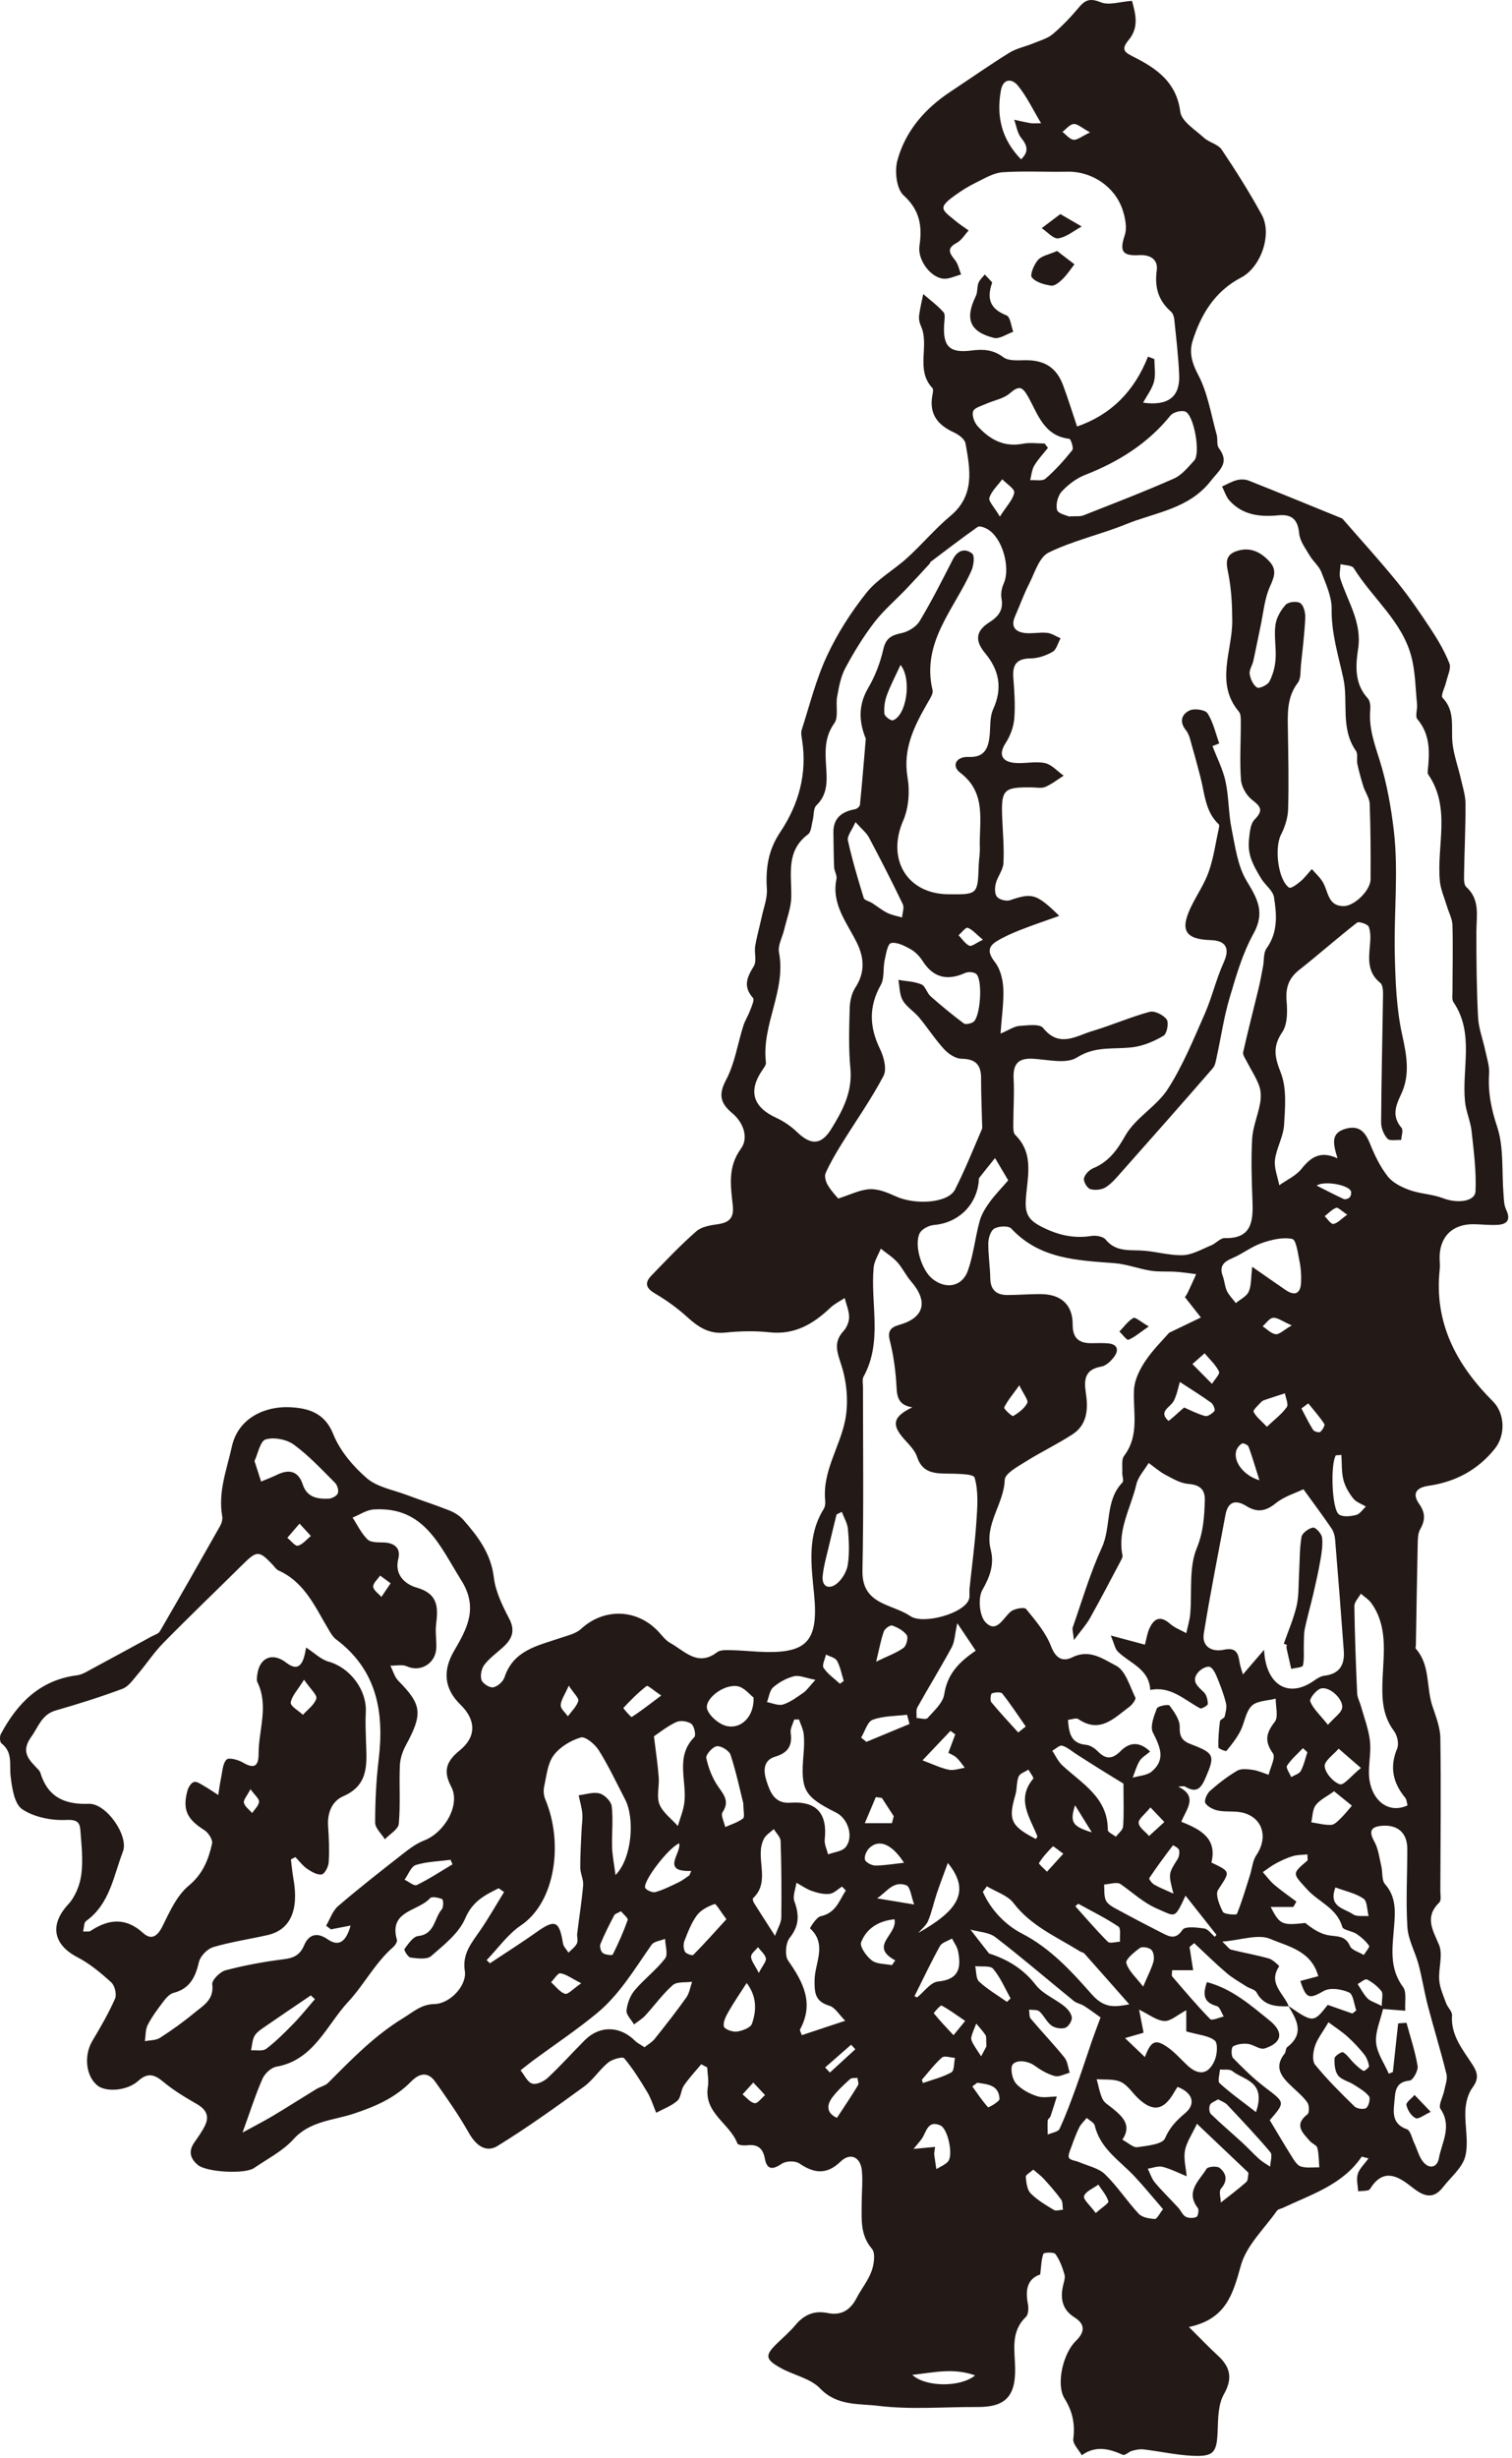<?xml version="1.0" encoding="UTF-8"?>
<svg width="160px" height="260px" viewBox="0 0 160 260" version="1.1" xmlns="http://www.w3.org/2000/svg" xmlns:xlink="http://www.w3.org/1999/xlink">
    <!-- Generator: Sketch 60 (88103) - https://sketch.com -->
    <title>figure12</title>
    <desc>Created with Sketch.</desc>
    <g id="页面-1" stroke="none" stroke-width="1" fill="none" fill-rule="evenodd">
        <g id="桌面端-HD" transform="translate(-1153, -196)" fill="#231916">
            <g id="figure12" transform="translate(1153, 196)">
                <path d="M142.567,128.47 C141.976,128.087 141.595,127.67 141.395,127.744 C140.942,127.912 140.578,128.321 140.178,128.632 C140.485,128.925 140.828,129.482 141.091,129.448 C141.519,129.391 141.896,128.945 142.567,128.47 L142.567,128.47 Z M26.504,189.23 C26.137,189.949 25.738,190.369 25.813,190.672 C25.912,191.08 26.377,191.398 26.685,191.754 C26.946,191.359 27.371,190.981 27.414,190.563 C27.446,190.252 26.98,189.891 26.504,189.23 L26.504,189.23 Z M80.296,208.665 C80.713,207.856 81.113,207.437 81.046,207.12 C80.954,206.687 80.504,206.331 80.208,205.942 C79.947,206.276 79.476,206.611 79.478,206.944 C79.479,207.372 79.859,207.799 80.296,208.665 L80.296,208.665 Z M87.318,218.66 C87.484,218.841 87.65,219.023 87.816,219.206 C88.713,218.383 89.611,217.561 90.509,216.738 C90.361,216.578 90.213,216.418 90.065,216.258 C89.149,217.058 88.234,217.859 87.318,218.66 L87.318,218.66 Z M41.336,167.456 C40.876,167.118 40.551,166.878 40.225,166.639 C39.96,167.033 39.472,167.439 39.495,167.816 C39.516,168.192 40.05,168.538 40.359,168.898 C40.636,168.489 40.912,168.081 41.336,167.456 L41.336,167.456 Z M115.349,14.002 C114.465,13.521 114.02,13.08 113.616,13.116 C113.199,13.152 112.823,13.651 112.428,13.947 C112.816,14.243 113.181,14.729 113.598,14.78 C113.999,14.828 114.455,14.426 115.349,14.002 L115.349,14.002 Z M104.014,99.391 C103.268,98.773 102.886,98.297 102.398,98.126 C102.194,98.055 101.763,98.632 101.436,98.915 C101.809,99.301 102.124,99.81 102.579,100.025 C102.813,100.136 103.296,99.728 104.014,99.391 L104.014,99.391 Z M115.538,193.799 C115.007,192.942 114.476,192.084 113.762,190.931 C113.197,192.719 113.457,193.161 115.538,193.799 L115.538,193.799 Z M79.713,220.257 C79.209,220.814 78.892,221.164 78.576,221.513 C79.001,221.846 79.397,222.372 79.861,222.44 C80.177,222.487 80.588,221.893 80.957,221.587 C80.601,221.206 80.244,220.824 79.713,220.257 L79.713,220.257 Z M136.692,140.182 C135.705,139.749 135.199,139.342 134.724,139.375 C134.334,139.403 133.981,139.955 133.613,140.274 C134.07,140.572 134.505,141.048 134.992,141.111 C135.369,141.159 135.812,140.69 136.692,140.182 L136.692,140.182 Z M139.329,125.392 C140.317,125.89 141.242,126.379 142.192,126.812 C142.351,126.885 142.689,126.778 142.823,126.639 C142.954,126.501 143.02,126.186 142.959,126 C142.734,125.322 140.148,124.841 139.329,125.392 L139.329,125.392 Z M60.186,178.282 C59.752,179.273 59.357,179.805 59.336,180.351 C59.321,180.732 59.823,181.133 60.093,181.524 C60.48,180.99 61.011,180.502 61.195,179.906 C61.285,179.612 60.732,179.12 60.186,178.282 L60.186,178.282 Z M31.697,161.143 C31.151,161.779 30.778,162.212 30.405,162.646 C30.783,162.946 31.237,163.552 31.519,163.481 C32.032,163.351 32.444,162.817 32.897,162.452 C32.577,162.103 32.256,161.753 31.697,161.143 L31.697,161.143 Z M138.441,148.425 C138.201,148.605 137.959,148.786 137.718,148.966 C138.121,149.725 138.491,150.505 138.95,151.228 C139.062,151.407 139.584,151.548 139.708,151.447 C139.944,151.257 140.235,150.743 140.141,150.602 C139.636,149.837 139.02,149.143 138.441,148.425 L138.441,148.425 Z M138.346,185.322 C138.189,185.18 138.033,185.037 137.877,184.893 C137.297,185.504 136.641,186.063 136.187,186.755 C136.049,186.965 136.471,187.543 136.636,187.952 C136.985,187.741 137.482,187.612 137.65,187.303 C137.979,186.695 138.124,185.988 138.346,185.322 L138.346,185.322 Z M112.52,196.057 C111.959,195.654 111.462,195.236 111.421,195.277 C110.875,195.82 110.35,196.398 109.946,197.046 C109.888,197.138 110.494,197.644 110.793,197.958 C111.309,197.391 111.824,196.823 112.52,196.057 L112.52,196.057 Z M88.88,178.08 C89.015,177.982 89.149,177.882 89.285,177.783 C89.06,177.065 88.928,176.296 88.571,175.652 C88.387,175.317 87.806,175.203 87.405,174.99 C87.304,175.472 86.961,176.117 87.154,176.404 C87.589,177.057 88.288,177.533 88.88,178.08 L88.88,178.08 Z M61.506,209.762 C60.481,209.237 59.918,208.799 59.302,208.703 C59.028,208.661 58.647,209.313 58.315,209.651 C58.8,210.081 59.227,210.687 59.793,210.872 C60.098,210.972 60.639,210.352 61.506,209.762 L61.506,209.762 Z M96.736,201.427 C96.437,200.645 96.338,199.549 95.898,199.389 C94.498,198.882 93.833,200.121 92.811,200.777 C94.191,201.006 95.234,201.178 96.736,201.427 L96.736,201.427 Z M104.384,216.427 C104.337,215.716 104.404,215.422 104.289,215.245 C104.006,214.811 103.64,214.428 103.307,214.024 C103.127,214.497 102.905,214.959 102.783,215.447 C102.732,215.651 102.846,215.931 102.961,216.133 C103.225,216.598 103.535,217.036 103.826,217.486 C104.075,217.014 104.324,216.541 104.384,216.427 L104.384,216.427 Z M146.219,212.154 C146.219,211.375 146.381,210.843 146.185,210.595 C145.783,210.086 145.23,209.651 144.652,209.354 C144.459,209.254 144.002,209.665 143.665,209.842 C144.006,210.353 144.287,210.922 144.709,211.354 C145.013,211.664 145.504,211.789 146.219,212.154 L146.219,212.154 Z M107.865,146.517 C107.121,147.554 106.595,148.163 106.262,148.865 C106.198,148.996 107.1,149.832 107.212,149.765 C107.792,149.419 108.418,148.963 108.702,148.386 C108.848,148.09 108.312,147.46 107.865,146.517 L107.865,146.517 Z M103.412,220.278 C103.238,220.409 103.065,220.54 102.891,220.671 C103.428,221.422 103.942,222.195 104.556,222.877 C104.598,222.924 105.783,222.276 105.77,221.983 C105.699,220.486 104.476,220.446 103.412,220.278 L103.412,220.278 Z M97.55,219.964 C97.588,220.079 97.626,220.195 97.664,220.309 C98.679,219.952 99.749,219.696 100.676,219.181 C100.99,219.007 100.94,218.179 101.056,217.65 C100.586,217.624 99.934,217.39 99.679,217.613 C98.889,218.303 98.249,219.167 97.55,219.964 L97.55,219.964 Z M121.739,191.159 C121.142,191.901 120.461,192.378 120.493,192.8 C120.532,193.285 121.2,193.722 121.595,194.181 C122.134,193.688 122.674,193.195 123.213,192.703 C122.811,192.282 122.408,191.859 121.739,191.159 L121.739,191.159 Z M88.567,223.993 C89.423,222.683 90.137,221.635 90.791,220.552 C90.902,220.365 90.761,220.028 90.736,219.76 C90.472,219.798 90.12,219.74 89.957,219.89 C89.298,220.489 88.63,221.1 88.094,221.805 C87.368,222.759 87.567,223.544 88.567,223.993 L88.567,223.993 Z M133.273,156.56 C132.842,155.195 132.521,154.085 132.122,153.004 C132.053,152.819 131.556,152.593 131.427,152.671 C131.157,152.834 130.897,153.157 130.814,153.463 C130.513,154.581 131.571,156.048 133.273,156.56 L133.273,156.56 Z M115.954,234.061 C116.613,233.468 117.351,233.023 117.289,232.82 C117.097,232.182 116.604,231.636 116.226,231.054 C115.692,231.449 114.892,231.752 114.716,232.269 C114.597,232.613 115.369,233.26 115.954,234.061 L115.954,234.061 Z M126.181,144.268 C127.01,145.106 127.633,145.734 128.254,146.363 C128.522,145.919 129.12,145.315 128.998,145.063 C128.646,144.342 128.001,143.764 127.473,143.13 C127.14,143.423 126.807,143.716 126.181,144.268 L126.181,144.268 Z M102.137,213.742 C101.147,213.073 100.424,212.526 99.631,212.114 C99.521,212.057 98.783,212.894 98.813,212.931 C99.468,213.737 100.19,214.49 100.899,215.252 C101.203,214.881 101.506,214.511 102.137,213.742 L102.137,213.742 Z M107.749,183.235 C108.013,183.023 108.279,182.811 108.544,182.6 C107.728,181.43 106.945,180.235 106.062,179.12 C105.908,178.926 105.292,178.978 104.96,179.102 C104.832,179.151 104.747,179.842 104.9,180.028 C105.808,181.132 106.79,182.174 107.749,183.235 L107.749,183.235 Z M32.174,177.652 C31.471,178.787 30.848,179.402 30.767,180.08 C30.724,180.452 31.596,180.933 32.057,181.365 C32.556,180.802 33.277,180.304 33.471,179.65 C33.585,179.273 32.85,178.642 32.174,177.652 L32.174,177.652 Z M94.382,192.829 L94.575,192.09 C94.156,191.444 93.736,190.798 93.317,190.152 C93.104,190.126 92.891,190.099 92.678,190.072 C92.29,190.991 91.901,191.91 91.513,192.829 L94.382,192.829 Z M105.807,54.64 C106.549,53.473 107.208,52.827 107.325,52.094 C107.388,51.704 106.511,51.163 106.059,50.691 C105.58,51.335 104.933,51.923 104.693,52.646 C104.573,53.004 105.202,53.61 105.807,54.64 L105.807,54.64 Z M92.713,175.744 C93.965,175.139 94.865,174.822 95.609,174.287 C95.916,174.067 96.136,173.204 95.952,172.94 C95.621,172.463 94.988,172.131 94.416,171.924 C94.209,171.849 93.637,172.246 93.533,172.536 C93.222,173.401 93.06,174.32 92.713,175.744 L92.713,175.744 Z M69.971,179.327 C69.176,178.794 68.548,178.226 68.429,178.317 C67.536,179.007 66.733,179.816 65.962,180.645 C65.936,180.672 66.775,181.641 66.846,181.596 C67.814,180.982 68.72,180.266 69.971,179.327 L69.971,179.327 Z M106.559,211.727 C106.686,211.604 106.813,211.479 106.94,211.355 C106.345,210.298 105.866,209.144 105.098,208.232 C104.789,207.864 103.849,208.027 103.196,207.948 C103.322,208.507 103.263,209.265 103.61,209.585 C104.497,210.403 105.564,211.026 106.559,211.727 L106.559,211.727 Z M103.191,251.233 C100.903,250.415 98.855,250.918 96.536,251.179 C97.996,252.494 101.634,252.499 103.191,251.233 L103.191,251.233 Z M47.884,197.181 C47.816,197.021 47.747,196.862 47.678,196.702 C46.448,196.863 45.175,196.886 44.007,197.249 C43.496,197.408 43.202,198.265 42.81,198.804 C43.248,199.01 43.826,199.505 44.1,199.372 C45.407,198.735 46.63,197.927 47.884,197.181 L47.884,197.181 Z M95.661,197.014 C94.367,195.001 93.008,194.486 91.998,195.451 C91.698,195.737 91.434,196.331 91.529,196.681 C91.611,196.978 92.234,197.302 92.619,197.305 C93.552,197.313 94.486,197.14 95.661,197.014 L95.661,197.014 Z M114.101,201.348 C113.997,201.436 113.892,201.523 113.788,201.611 C114.926,202.875 116.03,204.173 117.235,205.372 C117.449,205.583 118.08,205.375 118.518,205.36 C118.474,204.81 118.635,203.953 118.351,203.762 C117.001,202.858 115.529,202.135 114.101,201.348 L114.101,201.348 Z M124.173,200.277 C123.625,198.163 123.641,198.172 124.604,196.64 C124.772,196.373 124.839,195.951 124.762,195.651 C124.707,195.438 124.131,195.156 124.126,195.162 C123.258,196.301 122.406,197.453 121.611,198.644 C121.557,198.726 121.893,199.182 122.13,199.32 C122.674,199.637 123.268,199.863 124.173,200.277 L124.173,200.277 Z M141.314,199.623 C140.524,201.721 142.288,201.832 143.163,202.457 C143.561,202.742 144.262,202.606 144.826,202.66 C144.659,202.021 144.695,201.085 144.283,200.805 C143.443,200.233 142.362,200.013 141.314,199.623 L141.314,199.623 Z M91.124,183.777 C91.312,183.927 91.498,184.077 91.684,184.226 C93.203,183.597 94.721,182.966 96.24,182.337 C96.154,182.011 96.069,181.684 95.985,181.358 C94.764,181.509 93.474,181.474 92.35,181.888 C91.786,182.096 91.524,183.122 91.124,183.777 L91.124,183.777 Z M134.064,150.901 C134.88,150.125 135.642,149.561 136.163,148.827 C136.372,148.533 136.053,147.862 135.974,147.363 C135.297,147.583 134.618,147.799 133.943,148.027 C133.775,148.083 133.582,148.146 133.471,148.269 C133.158,148.61 132.566,149.141 132.654,149.318 C132.916,149.849 133.446,150.248 134.064,150.901 L134.064,150.901 Z M120.969,210.114 C121.51,208.835 121.876,208.166 122.063,207.45 C122.162,207.069 122.087,206.469 121.838,206.222 C121.59,205.976 120.88,205.844 120.631,206.022 C120.034,206.451 119.076,207.239 119.185,207.616 C119.429,208.464 120.232,209.152 120.969,210.114 L120.969,210.114 Z M109.342,229.466 C109,229.78 108.53,230.027 108.549,230.227 C108.606,230.833 108.681,231.589 109.063,231.978 C109.758,232.687 110.658,233.21 111.52,233.732 C111.751,233.871 112.155,233.726 112.478,233.71 C112.423,233.348 112.482,232.904 112.291,232.639 C111.736,231.867 111.097,231.153 110.458,230.446 C110.149,230.106 109.765,229.833 109.342,229.466 L109.342,229.466 Z M65.714,202.144 C65.382,202.331 65.088,202.393 64.999,202.563 C64.477,203.56 63.962,204.566 63.539,205.607 C63.434,205.865 63.576,206.403 63.791,206.563 C64.054,206.758 64.788,206.831 64.844,206.719 C65.439,205.533 65.98,204.314 66.423,203.064 C66.489,202.874 65.984,202.48 65.714,202.144 L65.714,202.144 Z M97.619,186.182 C98.696,186.582 99.519,186.99 100.39,187.172 C100.921,187.285 101.526,187.049 102.098,186.971 C101.815,186.614 101.564,186.224 101.238,185.911 C101.003,185.685 100.669,185.562 100.358,185.38 C100.627,184.66 100.857,184.048 101.087,183.436 C100.918,183.312 100.75,183.188 100.581,183.063 C99.534,184.166 98.487,185.268 97.619,186.182 L97.619,186.182 Z M140.522,182.421 C141.285,181.572 141.878,181.199 142.011,180.702 C142.247,179.81 140.763,178.342 139.79,178.58 C139.296,178.7 138.535,179.673 138.648,179.95 C138.976,180.745 139.688,181.383 140.522,182.421 L140.522,182.421 Z M95.293,70.324 C94.753,71.501 94.223,72.501 93.838,73.555 C93.617,74.159 93.528,74.861 93.591,75.498 C93.617,75.769 94.286,76.26 94.492,76.184 C95.933,75.657 96.514,71.826 95.293,70.324 L95.293,70.324 Z M86.289,177.667 C85.268,177.475 84.588,177.149 84.023,177.288 C83.235,177.481 82.443,177.918 81.826,178.451 C81.439,178.786 81.371,179.488 81.16,180.025 C81.736,180.124 82.38,180.431 82.873,180.272 C83.649,180.023 84.345,179.489 85.034,179.017 C85.357,178.795 85.586,178.436 86.289,177.667 L86.289,177.667 Z M144.012,186.988 C142.986,186.098 142.322,185.522 141.657,184.946 C141.124,185.574 140.125,186.246 140.178,186.819 C140.245,187.532 141.078,188.479 141.782,188.711 C142.199,188.85 143.007,187.804 144.012,186.988 L144.012,186.988 Z M98.952,227.064 C98.895,227.54 98.842,227.715 98.861,227.881 C98.922,228.393 99.01,228.903 99.087,229.414 C99.508,229.147 100.017,228.96 100.329,228.599 C100.891,227.951 100.319,225.148 99.505,224.791 C98.127,224.187 98.03,225.556 97.508,226.255 C97.278,226.562 97.021,226.85 96.666,227.28 C97.493,227.202 98.119,227.143 98.952,227.064 L98.952,227.064 Z M109.621,194.502 C109.723,194.316 109.786,194.252 109.773,194.217 C109.008,192.235 107.497,190.316 109.337,188.12 C109.425,188.017 109.006,187.492 108.825,187.163 C108.467,187.401 107.923,187.565 107.791,187.895 C107.552,188.491 107.634,189.208 107.449,189.836 C106.671,192.461 106.958,193.131 109.621,194.502 L109.621,194.502 Z M79.013,209.73 C78.261,210.903 77.626,211.816 77.081,212.779 C76.811,213.255 76.492,213.877 76.604,214.332 C76.676,214.624 77.523,214.93 77.973,214.869 C78.553,214.79 79.422,214.468 79.572,214.042 C80.067,212.63 80.094,211.157 79.013,209.73 L79.013,209.73 Z M125.303,148.863 C125.91,149.122 126.687,149.536 127.515,149.762 C127.795,149.839 128.285,149.506 128.517,149.226 C128.618,149.106 128.395,148.523 128.169,148.36 C127.155,147.626 126.087,146.968 124.852,146.16 C124.697,146.671 124.562,147.462 124.216,148.148 C123.863,148.856 122.53,149.256 123.635,150.27 C123.699,150.329 124.658,149.414 125.303,148.863 L125.303,148.863 Z M141.176,189.452 C140.423,189.998 139.676,190.342 139.233,190.921 C138.882,191.378 138.903,192.119 138.76,192.735 C139.463,192.839 140.17,193.038 140.867,193.006 C141.22,192.989 141.59,192.592 141.888,192.302 C142.309,191.892 142.671,191.421 143.058,190.976 C142.471,190.501 141.886,190.027 141.176,189.452 L141.176,189.452 Z M132.908,223.383 C134.034,220.093 131.592,220.013 130.412,219.047 C130.121,218.809 129.541,218.926 129.095,218.88 C129.07,219.376 128.824,220.112 129.057,220.325 C130.183,221.355 131.438,222.243 132.908,223.383 L132.908,223.383 Z M141.947,153.879 C141.752,153.893 141.557,153.908 141.361,153.922 C140.772,154.832 140.924,159.678 141.705,160.186 C142.146,160.471 142.939,160.372 143.517,160.226 C143.908,160.128 144.202,159.646 144.54,159.336 C144.085,159.061 143.513,158.879 143.204,158.489 C142.746,157.908 142.335,157.216 142.158,156.507 C141.947,155.666 142.005,154.758 141.947,153.879 L141.947,153.879 Z M94.657,202.99 C92.948,203.162 91.682,203.971 91.125,205.422 C90.952,205.875 91.685,206.914 92.258,207.345 C92.789,207.746 93.66,207.696 94.382,207.844 C94.5,207.676 94.618,207.508 94.737,207.34 C91.888,205.802 95.013,204.615 94.657,202.99 L94.657,202.99 Z M72.957,198.34 C73.018,198.186 73.08,198.034 73.142,197.879 C69.886,197.994 72.119,196.004 71.873,194.961 C70.785,195.388 68.118,198.828 68.26,199.627 C68.302,199.863 69.03,200.206 69.337,200.12 C70.201,199.878 71.021,199.46 71.837,199.067 C72.234,198.875 72.585,198.586 72.957,198.34 L72.957,198.34 Z M33.324,211.439 C33.18,211.307 33.036,211.175 32.891,211.042 C31.19,212.197 29.483,213.342 27.793,214.515 C27.451,214.752 27.074,215.038 26.901,215.393 C26.688,215.829 26.67,216.361 26.568,216.852 C27.112,216.812 27.809,216.971 28.172,216.694 C29.215,215.896 30.157,214.954 31.077,214.009 C31.869,213.194 32.578,212.298 33.324,211.439 L33.324,211.439 Z M97.171,204.435 C101.114,202.203 102.874,200.182 100.301,197.034 C99.857,198.251 99.472,199.244 99.134,200.252 C98.81,201.217 98.602,202.227 98.213,203.162 C98.011,203.647 97.527,204.014 97.171,204.435 L97.171,204.435 Z M76.869,202.985 C76.239,202.157 75.766,201.322 75.616,201.376 C74.933,201.624 74.176,201.997 73.756,202.559 C73.163,203.352 72.798,204.332 72.429,205.269 C72.296,205.606 72.318,206.108 72.484,206.424 C72.599,206.643 73.267,206.859 73.366,206.758 C74.533,205.575 75.639,204.332 76.869,202.985 L76.869,202.985 Z M96.769,211.132 C96.863,211.171 96.957,211.211 97.051,211.251 C97.784,210.665 98.476,209.65 99.259,209.575 C101.518,209.359 101.728,208.078 101.376,206.343 C101.282,205.881 100.959,205.464 100.741,205.026 C100.304,205.285 99.677,205.44 99.465,205.823 C98.502,207.557 97.656,209.356 96.769,211.132 L96.769,211.132 Z M128.902,222.034 C128.583,222.237 128.171,222.358 128.044,222.618 C127.918,222.875 127.95,223.406 128.136,223.588 C129.202,224.627 130.343,225.588 131.44,226.595 C132.062,227.166 132.63,227.795 133.259,228.357 C133.604,228.666 134.023,228.891 134.408,229.155 C134.426,228.635 134.676,227.92 134.427,227.624 C132.972,225.893 131.41,224.25 129.858,222.602 C129.629,222.358 129.264,222.243 128.902,222.034 L128.902,222.034 Z M89.08,159.903 C88.896,159.994 88.71,160.085 88.524,160.176 C88.263,161.25 87.99,162.321 87.743,163.399 C87.492,164.49 87.164,165.576 87.056,166.683 C86.945,167.839 87.737,168.131 88.529,167.508 C89.106,167.053 89.6,166.227 89.712,165.504 C89.902,164.272 89.834,162.985 89.73,161.732 C89.679,161.109 89.308,160.512 89.08,159.903 L89.08,159.903 Z M79.745,179.541 C79.38,179.272 78.749,178.446 78.012,178.337 C76.496,178.112 74.438,179.791 74.852,180.827 C75.158,181.593 76.166,182.42 76.98,182.571 C78.489,182.849 79.811,181.511 79.745,179.541 L79.745,179.541 Z M108.048,16.854 C108.862,16.072 108.758,15.431 108.064,14.587 C107.651,14.084 107.558,13.315 107.322,12.666 C107.897,12.788 108.468,12.927 109.046,13.024 C109.31,13.069 109.588,13.032 110.168,13.032 C109.277,11.553 108.635,10.172 107.696,9.036 C107.088,8.3 106.142,8.273 105.91,9.586 C105.434,12.292 105.966,14.722 108.048,16.854 L108.048,16.854 Z M101.3,171.673 C101.035,172.88 101.028,173.636 100.71,174.224 C99.549,176.366 98.269,178.44 97.082,180.567 C96.913,180.87 97.012,181.322 96.988,181.705 C97.387,181.718 97.981,181.904 98.151,181.713 C98.838,180.939 99.783,180.108 99.922,179.19 C100.239,177.097 101.423,175.819 103.252,174.584 C102.676,173.727 102.094,172.857 101.3,171.673 L101.3,171.673 Z M78.658,190.731 C78.287,189.259 77.899,187.396 77.307,185.601 C77.16,185.156 76.311,184.629 75.855,184.688 C75.411,184.745 74.663,185.59 74.739,185.939 C74.968,186.997 75.387,188.083 76.005,188.967 C76.633,189.866 77.214,190.537 76.456,191.675 C76.245,191.992 76.632,192.706 76.744,193.238 C77.382,192.95 78.081,192.744 78.625,192.331 C78.825,192.18 78.658,191.543 78.658,190.731 L78.658,190.731 Z M82.014,204.745 C82.313,203.909 82.671,203.362 82.678,202.81 C82.716,200.114 82.693,197.417 82.606,194.721 C82.591,194.29 82.135,193.874 81.883,193.452 C81.534,193.781 81.071,194.049 80.854,194.449 C79.793,196.413 81.644,198.936 79.684,200.764 C79.616,200.827 79.702,201.129 79.791,201.271 C80.442,202.313 81.111,203.34 82.014,204.745 L82.014,204.745 Z M140.578,213.88 C139.936,214.978 139.393,215.65 139.144,216.416 C138.947,217.021 138.834,217.971 139.163,218.374 C140.443,219.94 141.888,221.379 143.341,222.792 C143.594,223.039 144.345,223.134 144.581,222.945 C144.854,222.724 145.041,221.932 144.863,221.708 C144.452,221.189 143.816,220.836 143.237,220.467 C142.695,220.123 141.944,219.97 141.591,219.502 C141.249,219.05 141.192,218.297 141.225,217.687 C141.237,217.445 141.982,216.971 142.124,217.056 C142.572,217.323 142.879,217.818 143.267,218.198 C143.582,218.505 143.909,218.821 144.288,219.026 C144.377,219.075 144.9,218.658 144.874,218.518 C144.796,218.083 144.626,217.616 144.352,217.273 C143.816,216.603 143.22,215.97 142.583,215.396 C141.988,214.862 141.307,214.424 140.578,213.88 L140.578,213.88 Z M118.885,188.643 C118.337,188.306 117.374,187.721 116.419,187.125 C115.586,186.605 114.759,186.074 113.931,185.547 C113.426,185.226 112.954,184.792 112.401,184.63 C112.128,184.55 111.708,184.973 111.354,185.168 C111.697,185.68 111.957,186.283 112.397,186.693 C114.484,188.645 117.242,190.095 117.229,193.552 C117.229,193.787 117.785,194.025 118.082,194.261 C118.35,193.899 118.82,193.552 118.847,193.172 C118.944,191.874 118.885,190.566 118.885,188.643 L118.885,188.643 Z M125.452,200.492 C124.282,203.008 124.408,202.714 122.501,201.895 C120.958,201.233 119.872,200.161 118.576,199.27 C118.19,199.004 117.428,199.284 116.839,199.313 C116.879,199.858 116.814,200.439 116.995,200.931 C117.123,201.28 117.544,201.578 117.902,201.774 C119.585,202.692 121.284,203.581 122.992,204.449 C123.756,204.837 124.419,205.182 125.135,204.104 C125.399,203.707 126.66,203.854 127.434,203.965 C127.841,204.023 128.182,204.538 128.553,204.848 C128.611,204.776 128.668,204.704 128.725,204.632 C127.635,203.252 126.543,201.873 125.452,200.492 L125.452,200.492 Z M90.528,86.946 C90.139,87.833 89.624,88.423 89.723,88.877 C90.177,90.934 90.78,92.958 91.399,94.973 C91.472,95.214 91.976,95.312 92.267,95.498 C92.816,95.849 93.328,96.269 93.908,96.558 C94.387,96.795 94.939,96.882 95.459,97.035 C95.493,96.56 95.708,95.998 95.53,95.625 C94.391,93.247 93.187,90.9 91.952,88.572 C91.695,88.087 91.218,87.719 90.528,86.946 L90.528,86.946 Z M26.931,154.52 C27.212,155.396 27.422,156.046 27.63,156.696 C28.196,156.457 28.773,156.243 29.324,155.975 C30.598,155.351 31.573,155.592 32.031,156.99 C32.488,158.387 33.587,158.545 34.766,158.507 C35.117,158.496 35.642,158.22 35.753,157.934 C35.868,157.639 35.694,157.067 35.445,156.82 C34.042,155.423 32.679,153.946 31.09,152.789 C30.327,152.234 28.995,151.979 28.112,152.239 C27.534,152.41 27.3,153.747 26.931,154.52 L26.931,154.52 Z M123.074,233.652 C122.026,232.442 121.088,231.289 120.075,230.204 C118.511,228.528 116.43,227.276 115.849,224.81 C115.773,224.49 115.29,224.266 114.996,223.998 C114.726,224.335 114.387,224.637 114.201,225.016 C113.863,225.702 113.599,226.426 113.34,227.146 C113.212,227.503 112.985,227.997 113.127,228.23 C113.288,228.493 113.822,228.515 114.181,228.671 C115.115,229.076 116.24,229.293 116.929,229.958 C118.241,231.225 119.25,232.802 120.501,234.141 C120.865,234.53 121.617,234.651 122.205,234.689 C122.426,234.704 122.686,234.135 123.074,233.652 L123.074,233.652 Z M125.531,214.849 L125.531,212.609 C124.603,213.096 123.886,213.786 123.209,213.749 C122.378,213.702 121.58,213.049 120.539,212.548 C120.746,213.615 120.878,214.295 121.013,214.991 C120.392,215.169 119.91,215.308 119.049,215.557 C119.873,216.343 120.476,216.918 121.152,217.563 C121.803,215.813 122.292,215.622 123.622,216.572 C124.348,217.092 124.952,217.784 125.606,218.405 C126.816,219.555 127.881,219.439 128.537,217.913 C128.805,217.292 128.895,216.094 128.543,215.813 C127.878,215.282 126.835,215.224 125.531,214.849 L125.531,214.849 Z M69.2,183.637 C69.393,185.225 69.601,186.592 69.707,187.967 C69.782,188.923 69.453,189.996 69.784,190.826 C70.139,191.71 71.057,192.368 71.73,193.126 C71.96,192.339 72.283,191.565 72.402,190.761 C72.748,188.424 71.382,185.84 73.476,183.723 C73.673,183.524 73.466,182.548 73.159,182.322 C72.773,182.036 71.99,181.933 71.556,182.135 C70.607,182.576 69.771,183.259 69.2,183.637 L69.2,183.637 Z M137.187,201.123 C137.077,201.311 136.967,201.5 136.857,201.689 L134.463,201.689 C135.437,203.572 135.653,203.651 138.13,203.383 C138.845,203.966 139.612,204.472 140.448,204.657 C141.367,204.859 142.345,204.617 142.853,205.818 C143.041,206.261 143.814,206.457 144.319,206.766 C144.519,206.43 144.968,205.921 144.877,205.793 C144.531,205.301 144.049,204.874 143.543,204.534 C143.071,204.219 142.137,204.149 142.037,203.794 C141.474,201.792 139.524,201.164 138.314,199.825 C136.772,198.119 136.678,198.206 138.345,196.784 C138.403,196.734 138.353,196.559 138.353,196.13 C137.832,196.184 137.297,196.165 136.812,196.309 C136.194,196.492 135.597,196.772 135.025,197.077 C134.535,197.337 134.095,197.69 133.632,198.003 C134.031,198.452 134.387,198.952 134.841,199.338 C135.59,199.972 136.402,200.532 137.187,201.123 L137.187,201.123 Z M132.51,133.982 C133.903,134.951 134.965,135.7 136.039,136.432 C137.063,137.13 137.63,136.787 137.681,135.609 C137.711,134.894 137.669,134.159 137.526,133.46 C137.35,132.597 137.17,131.131 136.751,131.04 C135.747,130.823 134.55,131.113 133.525,131.468 C132.428,131.849 131.472,132.619 130.394,133.074 C129.454,133.47 129.005,133.946 129.399,134.986 C129.589,135.486 129.603,136.06 129.832,136.537 C130.059,137.006 130.455,137.395 130.777,137.819 C131.247,137.423 131.916,137.114 132.14,136.608 C132.432,135.946 132.37,135.129 132.51,133.982 L132.51,133.982 Z M119.5,211.987 C117.825,210.088 116.297,208.348 114.755,206.621 C114.645,206.495 114.427,206.474 114.275,206.379 C111.814,204.848 109.104,203.709 107.248,201.273 C106.618,200.448 105.386,200.08 104.43,199.504 C104.288,199.697 104.146,199.891 104.005,200.085 C104.857,202.015 106.388,203.594 108.142,204.499 C111.184,206.071 113.395,208.513 115.539,210.939 C116.912,212.493 118.061,212.244 119.5,211.987 L119.5,211.987 Z M84.551,181.856 C84.379,181.859 84.208,181.862 84.037,181.866 C83.905,182.333 83.608,182.824 83.67,183.263 C83.863,184.634 83.394,185.381 82.031,185.792 C80.76,186.174 80.77,187.281 81.105,188.338 C81.497,189.573 81.974,190.781 83.632,190.664 C86.382,190.469 87.575,191.774 87.271,194.54 C87.213,195.049 87.499,195.596 87.625,196.125 C88.256,195.886 89.1,195.824 89.476,195.373 C90.368,194.303 89.754,192.349 88.488,191.714 C85.077,190.003 84.712,189.341 85.026,185.569 C85.086,184.85 85.126,184.117 85.047,183.405 C84.989,182.877 84.724,182.372 84.551,181.856 L84.551,181.856 Z M126.66,224.62 C126.12,225.778 125.549,226.586 125.389,227.468 C125.233,228.329 125.496,229.267 125.575,230.172 C124.728,229.827 123.902,229.396 123.025,229.173 C122.548,229.054 121.982,229.292 121.457,229.368 C121.703,229.862 121.869,230.427 122.216,230.838 C122.992,231.764 123.866,232.606 124.685,233.497 C124.966,233.803 125.137,234.268 125.473,234.451 C125.78,234.618 126.29,234.615 126.614,234.47 C126.778,234.396 126.896,233.719 126.752,233.531 C125.407,231.773 126.921,230.633 127.671,229.386 C127.818,229.14 128.788,229.061 129.066,229.289 C129.784,229.879 129.946,230.629 129.203,231.484 C128.958,231.764 129.18,232.45 129.189,232.95 C130.095,232.233 131.025,231.544 131.886,230.777 C132.082,230.604 132.048,230.168 132.107,229.85 C132.114,229.807 132.056,229.741 132.013,229.7 C130.323,228.095 128.633,226.492 126.66,224.62 L126.66,224.62 Z M118.769,226.303 C119.41,226.645 119.922,227.158 120.35,227.096 C121.392,226.947 123.007,226.793 123.28,226.161 C123.788,224.984 124.498,224.271 125.419,223.491 C126.591,222.499 126.199,221.326 124.606,220.717 C124.492,220.899 124.363,221.087 124.25,221.287 C123.158,223.216 121.995,223.411 120.421,221.912 C119.811,221.332 119.319,220.519 118.601,220.192 C117.86,219.854 116.909,219.979 116.051,219.902 C116.25,220.612 116.364,221.362 116.677,222.016 C116.87,222.416 117.357,222.682 117.727,222.987 C118.801,223.871 119.797,224.774 118.769,226.303 L118.769,226.303 Z M89.503,199.95 C89.371,199.811 89.239,199.67 89.106,199.532 C88.666,199.804 88.246,200.251 87.78,200.304 C87.174,200.373 86.507,200.204 85.915,199.998 C85.338,199.799 84.822,199.423 84.278,199.125 C84.19,199.785 83.857,200.537 84.061,201.089 C84.586,202.519 84.585,203.674 83.566,204.953 C83.137,205.49 83.028,206.827 83.402,207.362 C84.994,209.637 86.166,211.864 84.663,214.636 C84.605,214.742 84.753,214.958 84.846,215.249 C86.274,214.775 87.668,214.313 89.441,213.724 C88.808,213.097 88.377,212.321 87.767,212.136 C86.26,211.68 86.178,210.795 86.198,209.408 C86.224,207.616 87.566,205.618 85.711,203.948 C85.697,203.935 86.373,202.77 86.84,202.671 C88.477,202.319 88.799,201.003 89.503,199.95 L89.503,199.95 Z M110.541,46.906 C110.659,47.061 110.776,47.214 110.894,47.368 C110.404,47.989 109.846,48.57 109.446,49.245 C109.183,49.689 109.148,50.267 109.011,50.786 C109.566,50.744 110.306,50.914 110.643,50.621 C111.682,49.722 112.613,48.683 113.472,47.607 C113.635,47.404 113.316,46.428 113.152,46.409 C110.478,46.111 109.825,43.796 108.805,41.974 C108.14,40.788 107.787,40.809 106.829,41.622 C106.172,42.178 105.186,42.337 104.36,42.706 C103.86,42.93 103.111,43.122 102.977,43.504 C102.829,43.93 103.104,44.688 103.451,45.071 C104.714,46.468 106.226,47.327 108.247,46.93 C108.985,46.785 109.775,46.906 110.541,46.906 L110.541,46.906 Z M106.692,124.837 C106.071,123.791 105.682,123.137 105.294,122.483 C104.734,123.18 104.169,123.873 103.62,124.578 C103.557,124.659 103.586,124.812 103.575,124.931 C103.321,127.513 101.366,129.35 98.826,129.56 C98.283,129.604 97.517,130.007 97.309,130.456 C96.711,131.745 97.548,134.354 98.657,135.247 C100.098,136.409 101.828,136.098 102.434,134.359 C103.016,132.685 103.196,130.875 103.664,129.156 C103.857,128.446 104.275,127.767 104.712,127.16 C105.271,126.383 105.951,125.695 106.692,124.837 L106.692,124.837 Z M68.201,216.527 C68.577,216.225 68.998,215.994 69.273,215.649 C70.423,214.208 71.563,212.758 72.629,211.257 C72.958,210.795 73.041,210.157 73.237,209.599 C72.544,209.7 71.642,209.563 71.2,209.95 C70.12,210.895 69.27,212.099 68.29,213.163 C67.949,213.533 67.496,213.799 67.093,214.111 C66.809,213.619 66.256,213.1 66.3,212.64 C66.371,211.897 66.686,211.065 67.166,210.496 C68.162,209.314 69.44,208.36 70.378,207.141 C70.713,206.704 70.4,205.769 70.381,205.061 C69.892,205.263 69.205,205.324 68.948,205.689 C67.168,208.218 65.585,210.927 63.177,212.918 C61.015,214.704 58.668,216.266 56.406,217.932 C55.956,218.263 55.525,218.62 55.085,218.964 C55.486,219.458 55.804,220.203 56.31,220.368 C56.757,220.514 57.544,220.151 57.954,219.769 C59.318,218.496 60.567,217.099 61.886,215.776 C63.455,214.203 65.603,214.251 67.197,215.84 C67.439,216.083 67.77,216.238 68.201,216.527 L68.201,216.527 Z M148.944,190.945 C148.87,190.685 148.869,190.347 148.702,190.145 C147.396,188.563 147.028,186.895 147.851,184.925 C148.059,184.43 147.857,183.537 147.511,183.076 C146.206,181.336 146.223,179.411 146.312,177.39 C146.431,174.708 146.837,171.943 145.107,169.542 C144.825,169.151 144.374,168.88 144.002,168.553 C143.763,168.993 143.314,169.434 143.32,169.87 C143.36,172.94 143.478,176.011 143.614,179.079 C143.633,179.538 143.885,179.985 144.013,180.441 C144.345,181.629 144.795,182.802 144.955,184.013 C145.095,185.073 144.89,186.175 144.861,187.259 C144.783,190.14 146.755,191.971 148.944,190.945 L148.944,190.945 Z M116.463,213.372 C115.862,212.948 115.305,212.524 114.716,212.151 C114.375,211.936 113.925,211.872 113.619,211.622 C110.854,209.376 108.152,207.047 105.327,204.878 C104.648,204.355 103.583,204.334 102.694,204.081 C103.336,204.91 103.974,205.742 104.626,206.564 C104.691,206.647 104.841,206.665 104.955,206.704 C106.81,207.346 108.359,208.329 109.609,209.94 C110.341,210.884 111.62,211.389 112.596,212.164 C112.971,212.462 113.373,212.939 113.419,213.372 C113.459,213.727 113.063,214.356 112.729,214.468 C112.302,214.609 111.632,214.501 111.265,214.23 C110.751,213.852 110.473,213.165 109.985,212.732 C109.752,212.525 109.267,212.601 108.896,212.549 C108.948,212.871 108.89,213.284 109.07,213.499 C110.241,214.89 111.502,216.205 112.644,217.618 C112.978,218.032 113.02,218.68 113.196,219.22 C112.665,219.353 112.078,219.693 111.615,219.57 C110.858,219.369 110.129,218.938 109.483,218.473 C108.573,217.816 107.127,217.839 107.047,218.656 C106.988,219.243 107.191,220.045 107.587,220.445 C108.163,221.025 108.976,221.459 109.766,221.71 C110.395,221.91 111.14,221.741 111.833,221.737 C111.614,222.432 111.404,223.131 111.168,223.82 C111.112,223.983 110.882,224.11 110.871,224.263 C110.835,224.76 110.865,225.261 110.869,225.76 C111.3,225.566 111.97,225.482 112.121,225.157 C112.791,223.719 113.34,222.22 113.881,220.725 C114.47,219.099 114.996,217.451 115.561,215.817 C115.792,215.147 116.05,214.486 116.463,213.372 L116.463,213.372 Z M113.098,54.621 C113.904,54.574 114.302,54.644 114.622,54.518 C117.837,53.249 121.068,52.011 124.227,50.614 C125.065,50.244 125.728,49.408 126.376,48.7 C127.069,47.94 126.335,43.84 125.411,43.523 C124.978,43.376 124.147,43.594 123.863,43.944 C121.453,46.92 118.362,48.844 114.839,50.223 C113.912,50.585 113.028,51.25 112.351,51.986 C111.936,52.438 111.704,53.353 111.859,53.933 C111.968,54.332 112.883,54.514 113.098,54.621 L113.098,54.621 Z M65.132,198.312 C66.885,196.554 67.189,192.32 66.152,190.32 C65.244,188.571 64.403,186.778 63.362,185.113 C62.963,184.474 61.934,183.622 61.458,183.763 C60.387,184.079 59.234,184.773 58.582,185.658 C57.941,186.529 57.836,187.815 57.584,188.94 C57.489,189.368 57.529,189.901 57.7,190.304 C59.628,194.858 58.807,201.153 55.123,203.638 C53.724,204.581 52.694,206.071 51.496,207.311 C51.611,207.423 51.727,207.534 51.843,207.646 C53.502,206.542 55.19,205.478 56.814,204.325 C58.732,202.962 59.193,203.153 59.573,205.536 C59.629,205.885 59.956,206.193 60.158,206.52 C60.462,206.204 60.856,205.933 61.044,205.559 C61.189,205.27 61.039,204.846 61.081,204.49 C61.287,202.79 61.565,201.096 61.708,199.39 C61.759,198.782 61.409,198.148 61.404,197.525 C61.393,196.213 61.485,194.901 61.541,193.589 C61.566,192.997 61.672,192.399 61.621,191.815 C61.563,191.162 61.367,190.523 61.232,189.877 C61.979,189.79 62.781,189.499 63.454,189.684 C63.983,189.829 64.674,190.523 64.733,191.037 C64.897,192.462 64.729,193.923 64.77,195.366 C64.793,196.196 64.967,197.022 65.132,198.312 L65.132,198.312 Z M147.952,214.002 C148.246,213.983 148.541,213.963 148.836,213.941 C149.247,215.463 149.758,216.968 150.012,218.516 C150.09,218.994 149.513,220.022 149.169,220.053 C147.551,220.199 147.66,221.347 147.544,222.407 C147.412,223.6 147.4,224.678 148.876,225.197 C149.26,225.332 149.411,226.151 149.657,226.663 C149.987,227.356 150.17,228.174 150.66,228.721 C151.279,229.413 152.077,229.256 152.26,228.277 C152.58,226.565 153.683,224.891 152.435,223.046 C152.178,222.669 152.697,221.782 152.825,221.124 C152.939,220.538 153.198,219.898 153.066,219.361 C152.471,216.945 151.731,214.563 151.101,212.154 C150.722,210.708 150.496,209.223 150.114,207.778 C149.761,206.447 149.015,205.164 148.931,203.83 C148.757,201.07 148.927,198.289 148.918,195.517 C148.913,193.864 147.913,192.971 146.252,193.102 C145.085,193.194 144.807,193.654 145.432,194.774 C145.862,195.542 145.963,196.501 146.172,197.384 C146.322,198.016 146.194,198.852 146.562,199.271 C147.743,200.617 147.649,202.122 147.526,203.714 C147.356,205.917 146.962,208.131 148.472,210.159 C148.877,210.702 148.639,211.725 148.707,212.663 C147.815,212.594 147.237,212.55 146.35,212.481 C146.076,213.678 145.518,214.885 145.618,216.035 C145.717,217.161 146.487,218.228 146.963,219.322 C147.107,219.262 147.252,219.203 147.396,219.144 C147.581,217.43 147.767,215.717 147.952,214.002 L147.952,214.002 Z M53.343,200.11 C53.151,199.977 52.96,199.843 52.768,199.71 C51.3,200.436 49.998,201.091 49.226,202.904 C48.559,204.47 46.974,205.706 45.619,206.885 C45.172,207.275 44.166,207.128 43.439,207.041 C43.176,207.01 42.72,206.238 42.796,206.137 C43.2,205.6 43.707,204.823 44.247,204.764 C46.029,204.571 45.933,202.882 46.747,201.947 C46.944,201.721 46.928,200.927 46.791,200.865 C46.411,200.688 45.686,200.555 45.504,200.762 C44.272,202.162 41.105,202.054 42.002,205.157 C42.062,205.364 41.817,205.747 41.609,205.929 C39.688,207.598 38.513,209.933 36.864,211.698 C34.574,214.15 33.225,217.888 29.246,218.582 C28.688,218.68 28.02,219.306 27.778,219.853 C27.051,221.499 26.508,223.226 25.666,225.547 C27.027,224.803 27.981,224.318 28.898,223.77 C30.436,222.85 31.945,221.882 33.476,220.949 C33.884,220.701 34.415,220.601 34.736,220.28 C37.201,217.806 39.612,215.31 42.646,213.456 C43.73,212.794 44.567,211.984 45.971,211.956 C47.635,211.923 49.431,209.98 49.188,208.452 C48.899,206.647 49.894,205.5 50.787,204.205 C51.699,202.882 52.496,201.478 53.343,200.11 L53.343,200.11 Z M133.765,174.49 C133.934,178.183 136.316,179.671 139.033,177.765 C139.37,177.528 139.762,177.274 140.153,177.228 C141.763,177.039 142.309,176.065 142.2,174.593 C141.911,170.676 141.608,166.759 141.284,162.844 C141.25,162.436 141.128,161.982 140.901,161.65 C139.974,160.294 138.991,158.977 137.93,157.51 C137.104,157.91 135.898,158.262 134.998,158.991 C133.931,159.854 133.028,159.992 131.897,159.289 C130.76,158.582 129.945,158.794 129.68,160.215 C128.898,164.397 128.059,168.568 127.387,172.767 C127.159,174.183 128.279,174.745 129.496,174.485 C130.695,174.23 131.013,174.721 131.153,175.714 C131.213,176.144 131.376,176.562 131.524,177.099 C132.262,176.241 132.857,175.548 133.765,174.49 L133.765,174.49 Z M88.7,126.762 C89.971,126.361 90.991,125.827 92.035,125.774 C92.93,125.729 93.904,126.123 94.755,126.515 C96.87,127.49 100.337,127.239 101.06,125.814 C102.106,123.751 102.969,121.594 103.888,119.468 C103.977,119.264 103.927,118.993 103.922,118.753 C103.888,117.188 103.814,115.622 103.82,114.058 C103.826,112.628 103.249,111.996 101.751,111.978 C101.126,111.97 100.372,111.474 99.917,110.98 C98.954,109.934 98.178,108.717 97.267,107.619 C96.731,106.973 95.937,106.506 95.528,105.802 C95.176,105.195 95.205,104.367 95.067,103.637 C95.885,103.78 96.754,103.801 97.501,104.113 C97.926,104.292 98.083,105.025 98.478,105.374 C99.609,106.376 100.781,107.337 101.99,108.242 C102.184,108.388 102.709,108.265 102.98,108.099 C103.765,107.619 104.022,103.537 103.279,102.989 C103.01,102.791 102.443,102.765 102.123,102.908 C100.231,103.757 98.758,103.412 97.618,101.619 C97.302,101.123 96.834,100.652 96.325,100.369 C95.695,100.019 94.887,99.608 94.277,99.749 C93.925,99.83 93.747,100.934 93.606,101.601 C93.427,102.453 93.605,103.466 93.207,104.17 C91.908,106.473 91.998,108.643 93.133,110.969 C93.537,111.797 93.862,113.095 93.493,113.794 C92.189,116.271 90.554,118.573 89.076,120.962 C88.45,121.973 87.842,123.005 87.362,124.088 C87.212,124.425 87.398,125.026 87.621,125.389 C88.017,126.032 88.558,126.588 88.7,126.762 L88.7,126.762 Z M96.539,148.844 C94.781,148.571 94.927,147.363 94.839,146.169 C94.732,144.706 94.53,143.229 94.166,141.811 C93.898,140.761 94.251,140.382 95.167,140.122 C97.819,139.368 98.252,137.639 96.396,135.51 C95.855,134.89 95.504,134.1 94.951,133.493 C94.45,132.942 93.793,132.535 93.204,132.064 C92.944,132.726 92.514,133.371 92.451,134.05 C92.094,137.901 93.423,141.902 91.377,145.609 C91.222,145.892 91.322,146.321 91.322,146.682 C91.319,153.141 91.406,159.601 91.264,166.058 C91.223,167.902 91.946,168.891 93.431,169.593 C94.399,170.051 95.47,170.344 96.346,170.934 C97.693,171.839 102.066,170.657 102.543,169.12 C102.644,168.791 102.556,168.407 102.593,168.051 C102.837,165.702 103.159,163.357 103.318,161.003 C103.425,159.418 103.563,157.743 103.131,156.272 C103.002,155.838 100.983,155.874 99.827,155.847 C98.497,155.817 97.516,155.52 97.042,154.08 C96.812,153.383 96.197,152.79 95.685,152.214 C94.318,150.681 94.475,149.84 96.539,148.844 L96.539,148.844 Z M100.308,94.579 C103.467,94.619 103.463,94.619 103.568,91.501 C103.588,90.897 103.709,90.293 103.688,89.693 C103.59,86.888 104.463,83.887 101.596,81.712 C100.657,80.999 101.185,80.002 102.48,80.059 C104.14,80.132 104.573,79.204 104.717,77.855 C104.819,76.901 104.716,75.847 105.095,75.015 C106.109,72.793 105.743,70.884 104.245,69.08 C103.14,67.749 103.25,66.736 104.687,65.823 C105.644,65.215 106.209,64.523 105.978,63.295 C105.886,62.802 105.998,62.201 106.206,61.734 C106.97,60.029 106.06,56.825 104.464,55.946 C104.168,55.782 103.652,55.592 103.459,55.728 C101.762,56.924 100.115,58.19 98.457,59.44 C98.416,59.471 98.427,59.564 98.39,59.605 C97.559,60.506 96.736,61.413 95.889,62.299 C94.758,63.484 93.489,64.558 92.5,65.849 C91.345,67.356 90.341,68.998 89.445,70.675 C88.963,71.578 88.774,72.663 88.586,73.689 C88.416,74.623 88.763,75.83 88.288,76.491 C87.256,77.931 87.318,79.418 87.416,80.978 C87.51,82.494 87.648,83.971 86.379,85.193 C86.058,85.502 86.141,86.22 86.004,86.74 C85.869,87.258 85.852,87.983 85.505,88.243 C83.127,90.018 83.78,92.497 83.733,94.873 C83.711,96.026 83.253,97.172 82.983,98.318 C82.792,99.127 82.29,99.989 82.433,100.729 C83.21,104.773 80.567,108.381 81.052,112.368 C81.082,112.617 80.845,112.926 80.677,113.169 C79.15,115.386 79.675,117.098 82.145,118.227 C82.941,118.592 83.709,119.12 84.339,119.727 C85.82,121.155 86.912,121.109 87.969,119.398 C89.181,117.437 90.225,115.462 89.987,112.984 C89.787,110.887 89.856,108.757 89.915,106.644 C89.935,105.907 90.113,105.07 90.507,104.464 C91.554,102.853 91.464,101.301 90.656,99.674 C89.602,97.548 87.961,95.616 88.517,92.959 C88.596,92.585 88.286,92.145 88.268,91.731 C88.214,90.518 88.217,89.302 88.192,88.087 C88.163,86.518 89.077,85.84 90.492,85.585 C90.691,85.549 90.983,85.292 91.001,85.115 C91.232,82.785 91.423,80.453 91.619,78.12 C91.623,78.068 91.569,78.012 91.548,77.956 C90.867,76.173 90.854,74.495 91.877,72.754 C92.611,71.507 93.151,70.087 93.472,68.674 C93.743,67.478 94.351,67.178 95.419,66.956 C96.123,66.809 96.96,66.289 97.321,65.687 C98.592,63.573 99.705,61.362 100.831,59.164 C101.332,58.188 102.121,57.947 102.875,58.549 C103.16,58.775 103.036,59.808 102.801,60.341 C101.002,64.418 97.479,67.915 98.682,72.992 C98.771,73.372 98.409,73.898 98.174,74.308 C96.771,76.755 95.516,79.164 96.035,82.213 C96.286,83.685 96.165,85.443 95.574,86.794 C93.814,90.829 95.945,94.522 100.308,94.579 L100.308,94.579 Z M141.538,122.508 C141.071,120.987 140.78,119.837 142.393,119.383 C143.817,118.982 144.468,119.706 144.969,120.951 C145.459,122.172 146.05,123.403 146.856,124.426 C147.391,125.105 148.33,125.567 149.18,125.871 C150.311,126.275 151.582,126.297 152.699,126.727 C154.198,127.304 156.091,127.101 156.139,125.99 C156.233,123.877 155.954,121.74 155.722,119.624 C155.608,118.581 155.137,117.575 155.03,116.532 C154.668,113.013 156.047,109.298 153.801,105.982 C153.625,105.723 153.701,105.275 153.701,104.916 C153.704,102.56 153.763,100.203 153.699,97.85 C153.68,97.175 153.31,96.51 153.11,95.838 C152.847,94.948 152.445,94.068 152.362,93.16 C152.019,89.402 153.558,85.445 151.135,81.908 C151.074,81.818 151.072,81.67 151.084,81.553 C151.279,79.615 151.39,77.724 149.989,76.066 C149.725,75.755 150.006,75.018 149.953,74.486 C149.78,72.778 149.776,71.017 149.332,69.377 C148.326,65.66 145.198,63.244 143.254,60.087 C143.063,59.777 142.334,59.799 141.855,59.667 C141.84,60.183 141.684,60.744 141.833,61.207 C142.612,63.622 144.128,65.813 143.722,68.571 C143.45,70.41 143.304,72.297 144.746,73.87 C144.989,74.135 145.035,74.682 145,75.083 C144.834,76.984 145.439,78.64 146.007,80.449 C146.748,82.81 147.208,85.411 147.497,87.869 C147.999,92.156 147.496,96.555 147.596,100.901 C147.662,103.762 147.766,106.68 148.38,109.454 C148.868,111.662 149.238,113.711 148.245,115.78 C147.66,117.001 147.284,118.093 148.311,119.286 C148.518,119.526 148.3,120.131 148.278,120.568 C147.779,120.538 147.073,120.7 146.826,120.435 C146.431,120.009 146.147,119.301 146.15,118.714 C146.176,114.185 146.291,109.658 146.353,105.13 C146.359,104.728 146.314,104.152 146.06,103.95 C144.704,102.871 144.829,101.459 144.964,99.992 C145.024,99.337 145.063,98.618 144.847,98.026 C144.743,97.746 143.803,97.426 143.6,97.584 C141.521,99.202 139.546,100.955 137.476,102.586 C136.35,103.474 136.028,104.496 136.148,105.902 C136.239,106.984 136.25,108.334 135.693,109.156 C134.651,110.696 134.885,111.806 135.532,113.456 C136.176,115.102 135.992,117.142 135.879,118.992 C135.802,120.235 135.068,121.428 134.916,122.678 C134.813,123.54 135.204,124.461 135.373,125.356 C136.169,124.79 137.132,124.359 137.722,123.627 C138.694,122.42 139.679,121.663 141.538,122.508 L141.538,122.508 Z M128.192,196.99 C130.278,197.987 130.175,197.921 128.9,199.876 C128.584,200.361 129.04,201.501 129.406,202.203 C129.55,202.48 130.838,202.553 130.89,202.428 C131.437,201.079 131.845,199.675 132.284,198.283 C132.502,197.59 132.555,196.788 132.946,196.213 C134.216,194.344 133.638,192.256 131.523,191.72 C130.692,191.51 129.773,191.665 128.923,191.5 C128.416,191.401 127.808,191.106 127.549,190.703 C127.395,190.466 127.711,189.708 128.03,189.425 C128.927,188.63 129.89,187.881 130.923,187.276 C131.349,187.027 132.03,187.112 132.573,187.19 C133.144,187.272 133.69,187.527 134.247,187.706 C134.425,186.934 135.006,185.875 134.702,185.445 C133.787,184.153 133.975,183.293 134.893,182.113 C135.303,181.584 134.983,180.491 134.995,179.654 C134.127,179.887 133.012,179.87 132.454,180.419 C131.804,181.059 131.703,182.226 131.246,183.103 C130.856,183.852 130.321,184.534 129.78,185.186 C129.721,185.258 128.926,184.944 128.923,184.798 C128.904,183.879 128.984,182.953 129.099,182.037 C129.121,181.857 129.548,181.741 129.596,181.548 C129.709,181.081 129.839,180.554 129.727,180.112 C129.484,179.152 129.128,178.216 128.748,177.301 C128.582,176.903 128.278,176.331 127.968,176.284 C127.601,176.23 127.044,176.557 126.775,176.887 C126.01,177.825 126.761,178.362 127.394,178.98 C127.68,179.259 127.808,179.797 127.812,180.219 C127.813,180.38 127.151,180.764 126.99,180.678 C125.321,179.777 123.881,178.299 121.718,178.737 C121.614,176.498 119.558,175.927 118.288,174.677 C117.989,174.382 117.915,173.859 117.542,172.979 C118.988,173.367 120.014,173.64 121.156,173.946 C121.322,173.316 121.395,172.777 121.604,172.297 C122.088,171.19 122.759,170.806 123.827,171.746 C124.31,172.171 124.96,172.407 125.533,172.729 C125.676,172.057 125.889,171.391 125.949,170.712 C126.154,168.375 125.789,165.819 126.636,163.756 C127.349,162.019 127.434,160.437 127.495,158.727 C127.536,157.535 126.982,157.042 125.748,156.944 C124.925,156.879 124.108,156.397 123.345,155.992 C122.704,155.652 122.146,155.157 121.551,154.73 C121.104,155.481 120.436,156.181 120.249,156.992 C119.677,159.469 118.226,161.786 118.779,164.488 C118.821,164.69 118.664,164.954 118.552,165.164 C117.49,167.166 116.446,169.175 115.337,171.15 C114.947,171.843 114.395,172.446 113.642,173.461 C113.563,172.65 113.44,172.34 113.523,172.102 C114.512,169.279 115.356,166.386 116.598,163.677 C117.618,161.453 116.908,158.728 118.776,156.794 C118.949,156.615 118.738,156.093 118.758,155.733 C118.79,155.134 118.649,154.374 118.958,153.967 C120.606,151.79 119.878,149.35 120,146.978 C120.053,145.944 120.602,144.84 121.198,143.95 C122.012,142.734 123.085,141.693 123.715,140.962 C125.072,140.309 126.076,139.826 127.079,139.343 C126.555,138.676 126.03,138.009 125.392,137.197 C125.415,137.16 125.583,136.925 125.707,136.669 C126.008,136.038 126.289,135.397 126.578,134.76 C125.859,134.673 125.144,134.558 124.423,134.509 C123.54,134.45 122.638,134.532 121.769,134.395 C120.476,134.192 119.217,133.695 117.921,133.597 C113.966,133.298 110.009,133.16 107.015,129.936 C106.723,129.621 105.71,129.67 105.235,129.928 C104.848,130.138 104.595,130.909 104.585,131.437 C104.562,132.687 104.768,133.94 104.79,135.194 C104.81,136.429 105.446,136.965 106.591,136.966 C107.8,136.967 109.009,136.854 110.217,136.872 C112.313,136.902 113.52,138.03 113.51,140.083 C113.502,141.509 114.147,142.065 115.471,142.062 C116.076,142.061 116.684,142.026 117.283,142.083 C118.229,142.173 118.425,142.765 117.926,143.459 C117.593,143.922 117.06,144.445 116.546,144.534 C114.809,144.835 114.684,145.883 114.903,147.316 C115.157,148.986 115.083,150.671 113.484,151.707 C111.876,152.749 110.132,153.58 108.509,154.601 C107.673,155.127 106.343,155.846 106.321,156.513 C106.237,159.086 104.14,161.201 104.841,163.912 C105.232,165.424 104.765,166.748 103.953,168.167 C103.468,169.012 103.64,170.912 104.293,171.585 C105.458,172.785 106.128,171.151 106.955,170.452 C107.335,170.131 108.395,169.949 108.577,170.172 C109.58,171.394 110.662,172.662 111.218,174.107 C111.733,175.444 112.472,175.785 113.513,175.267 C115.323,174.369 116.803,175.512 118.094,176.165 C119.1,176.674 119.551,178.339 120.142,179.542 C120.233,179.727 119.815,180.291 119.512,180.516 C117.905,181.703 116.402,183.391 114.1,181.814 C113.884,181.665 113.435,181.856 113.012,181.899 C113.121,183.275 113.296,184.39 114.935,184.543 C115.369,184.584 115.848,184.904 116.168,185.231 C117.039,186.12 117.73,186.06 118.611,185.177 C119.501,184.283 120.563,184.139 121.706,185.251 C121.268,185.628 120.82,185.868 120.593,186.242 C120.265,186.782 120.096,187.418 119.859,188.014 C120.542,187.807 121.379,187.784 121.879,187.361 C123.382,186.089 122.762,184.738 122,183.24 C121.678,182.607 122.108,181.5 122.418,180.694 C122.516,180.437 123.643,180.224 123.762,180.387 C124.257,181.062 124.86,181.896 124.837,182.653 C124.804,183.73 125.138,184.147 126.074,184.498 C128.526,185.419 128.572,185.714 127.577,188.02 C127.109,189.105 126.645,189.694 125.443,188.976 C125.251,188.862 124.931,188.96 124.67,188.96 C126.869,190.01 125.484,191.399 125.009,192.681 C127.066,193.49 128.818,194.445 128.192,196.99 L128.192,196.99 Z M35.018,204.057 C34.847,203.929 34.677,203.801 34.508,203.672 C34.925,202.969 35.196,202.097 35.784,201.593 C38.017,199.677 40.339,197.864 42.658,196.05 C43.344,195.514 44.075,194.968 44.877,194.658 C47.08,193.807 48.752,190.852 47.746,188.967 C46.83,187.249 47.285,186.234 48.668,185.113 C50.429,183.686 50.374,181.895 48.732,180.298 C47.011,178.625 46.807,176.728 48.056,174.595 C49.437,172.24 50.636,170.04 48.81,167.136 C46.525,163.499 44.913,159.305 39.549,159.645 C38.786,159.694 38.055,160.208 37.308,160.507 C37.827,161.295 38.24,162.191 38.904,162.827 C39.261,163.167 40.045,163.115 40.64,163.14 C41.788,163.19 42.427,163.779 42.147,164.872 C41.692,166.65 43.003,167.603 44.067,167.903 C46.352,168.55 46.379,169.962 46.151,171.778 C46.046,172.608 46.203,173.468 46.166,174.312 C46.094,175.958 44.473,176.888 43.058,176.239 C42.567,176.013 41.897,176.18 41.309,176.169 C41.584,176.707 41.747,177.357 42.152,177.768 C44.655,180.304 44.753,181.253 42.948,184.588 C42.598,185.234 42.343,186.009 42.312,186.737 C42.223,188.786 42.386,190.853 42.2,192.89 C42.146,193.477 41.242,193.986 40.728,194.529 C40.366,193.941 39.698,193.353 39.698,192.764 C39.698,190.534 39.807,188.291 40.073,186.076 C40.676,181.064 39.879,176.609 35.549,173.373 C35.269,173.164 35.063,172.833 34.877,172.526 C33.408,170.106 32.315,167.377 29.474,166.101 C29.217,165.986 29.038,165.689 28.831,165.471 C27.406,163.969 27.18,163.982 25.662,165.487 C22.874,168.247 20.04,170.958 17.291,173.756 C16.284,174.779 15.487,176.005 14.552,177.103 C14.077,177.661 13.596,178.377 12.965,178.613 C10.644,179.477 8.275,180.221 5.894,180.907 C4.407,181.336 4.078,182.623 3.312,183.686 C2.103,185.36 3.143,186.181 4.084,187.19 C4.165,187.277 4.236,187.387 4.27,187.499 C5.052,190.048 6.81,190.876 9.396,190.779 C11.251,190.71 13.652,194.164 13.005,195.839 C12.005,198.43 11.627,201.378 9.098,203.184 C8.878,203.34 8.904,203.844 8.79,204.287 C9.217,204.264 9.434,204.318 9.56,204.235 C11.476,202.968 13.283,202.754 15.146,204.443 C16.021,205.237 16.665,204.793 17.2,203.714 C17.954,202.19 18.716,200.48 19.966,199.443 C21.472,198.197 22.056,196.687 22.44,194.996 C22.532,194.592 22.062,193.843 21.645,193.578 C19.794,192.405 19.292,191.42 19.834,189.393 C19.93,189.032 20.227,188.551 20.528,188.468 C20.827,188.384 21.263,188.703 21.607,188.901 C22.116,189.191 22.6,189.53 23.095,189.848 C23.194,189.23 23.27,188.608 23.401,187.996 C23.544,187.336 23.563,186.511 23.976,186.099 C24.222,185.854 25.211,186.121 25.714,186.417 C26.942,187.142 27.364,186.762 27.365,185.469 C27.366,182.948 28.462,180.412 27.235,177.906 C27.139,177.709 27.188,177.425 27.214,177.187 C27.424,175.324 28.807,174.705 30.288,175.847 C31.224,176.569 31.823,176.41 32.165,175.295 C32.28,174.92 32.336,174.527 32.396,174.251 C33.242,174.798 33.943,175.509 34.778,175.744 C37.038,176.378 38.839,178.733 38.708,181.103 C38.651,182.116 38.7,183.138 38.729,184.155 C38.795,186.446 39.115,188.757 36.338,189.97 C35.11,190.506 34.622,191.751 34.721,193.169 C34.809,194.434 34.86,195.71 34.782,196.972 C34.754,197.435 34.361,198.194 34.04,198.246 C33.567,198.323 32.958,197.966 32.503,197.654 C32.029,197.328 31.669,196.836 31.259,196.416 C31.1,196.498 30.941,196.578 30.783,196.658 C30.869,197.331 30.924,198.009 31.045,198.675 C31.648,202.021 30.727,204.106 28.334,204.656 C26.413,205.097 24.448,205.375 22.565,205.935 C21.942,206.12 21.199,206.881 21.054,207.506 C20.68,209.106 20.099,210.329 18.364,210.774 C17.961,210.877 17.585,211.298 17.311,211.659 C16.704,212.457 16.094,213.271 15.637,214.156 C15.38,214.652 15.423,215.303 15.331,215.886 C15.871,215.776 16.5,215.807 16.931,215.53 C18.187,214.724 19.407,213.848 20.556,212.897 C21.49,212.125 22.668,211.514 22.461,209.868 C22.405,209.422 23.283,208.543 23.871,208.387 C25.868,207.861 27.919,207.479 29.971,207.226 C31.047,207.094 31.73,206.81 32.18,205.747 C32.657,204.62 33.516,204.31 34.658,205.099 C35.814,205.898 36.592,205.455 37.103,203.654 C36.351,203.8 35.685,203.928 35.018,204.057 L35.018,204.057 Z M136.375,212.193 C135.013,212.231 133.726,212.158 132.963,210.719 C132.802,210.413 132.255,210.324 131.908,210.101 C131.184,209.635 130.42,209.209 129.77,208.652 C128.598,207.649 127.498,206.562 126.368,205.511 C126.204,205.647 126.04,205.784 125.877,205.922 C125.998,206.702 126.12,207.483 126.259,208.38 L124.032,208.38 C124.032,208.7 123.956,208.938 124.043,209.037 C125.357,210.567 126.658,212.111 128.064,213.551 C128.252,213.742 129.005,213.38 129.496,213.275 C129.257,212.892 129.086,212.258 128.767,212.172 C127.427,211.81 127.217,211.041 127.719,209.637 C130.38,210.342 132.356,212.085 134.356,213.703 C135.891,214.945 135.66,216.072 133.815,216.657 C133.331,216.81 132.657,216.238 132.051,216.171 C131.531,216.114 130.915,216.185 130.48,216.44 C130.29,216.549 130.263,217.437 130.481,217.662 C131.551,218.765 132.66,219.854 133.881,220.78 C135.984,222.376 136.024,222.323 134.367,224.239 C135.15,225.54 135.901,226.828 136.696,228.089 C136.949,228.49 137.259,229.014 137.65,229.136 C138.255,229.322 138.952,229.21 139.61,229.225 C139.551,228.536 139.567,227.829 139.401,227.168 C139.33,226.882 138.849,226.721 138.614,226.45 C137.861,225.583 136.88,224.747 138.357,223.615 C138.567,223.455 138.554,222.669 138.35,222.378 C137.911,221.75 137.293,221.243 136.727,220.708 C135.665,219.705 134.736,218.693 135.949,217.183 C136.09,217.005 136.046,216.642 136.205,216.519 C138.072,215.099 137.232,213.626 136.325,212.144 C138.961,213.955 139.002,213.954 140.501,212.044 C141.36,212.345 142.236,212.652 143.111,212.958 C143.249,212.847 143.387,212.736 143.524,212.625 C143.281,211.966 143.206,210.931 142.758,210.731 C141.979,210.38 140.767,210.189 140.096,210.567 C138.542,211.442 138.235,211.449 137.603,209.516 C138.206,209.356 138.803,209.198 139.497,209.013 C138.771,206.307 136.283,205.861 134.413,205.065 C133.137,204.521 131.345,205.191 129.344,205.355 C129.937,205.911 130.078,206.156 130.267,206.202 C131.601,206.529 132.959,206.769 134.281,207.142 C134.706,207.262 135.385,207.936 135.369,207.959 C134.133,209.763 135.86,210.838 136.375,212.193 L136.375,212.193 Z M125.812,246.112 C126.996,247.286 127.882,248.226 128.833,249.094 C130.175,250.316 130.491,251.504 129.507,253.239 C128.908,254.296 128.9,255.759 128.854,257.047 C128.774,259.387 128.469,259.852 126.124,259.731 C124.412,259.643 122.717,259.262 121.01,259.058 C120.614,259.01 120.184,259.103 119.792,259.212 C119.449,259.306 119.041,259.729 118.828,259.633 C117.352,258.974 115.921,258.629 114.477,259.676 C114.157,259.102 113.512,258.488 113.577,257.962 C113.773,256.384 113.516,255.075 112.654,253.685 C111.721,252.182 112.491,248.91 113.835,247.601 C114.788,246.673 114.883,245.837 113.711,245.101 C112.429,244.297 112.191,243.166 112.479,241.802 C112.566,241.389 112.749,240.927 112.643,240.557 C112.428,239.801 112.136,239.027 111.685,238.398 C111.527,238.175 110.464,238.225 110.411,238.369 C110.187,238.984 110.184,239.681 110.077,240.555 C108.709,241.013 108.481,242.197 108.773,243.673 C108.86,244.112 108.83,244.791 108.559,245.051 C106.899,246.633 107.399,248.619 107.423,250.509 C107.462,253.468 106.365,254.591 103.431,254.575 C99.928,254.555 96.386,254.873 92.933,254.45 C90.904,254.201 88.576,254.488 86.783,252.61 C85.765,251.546 84.004,251.216 82.631,250.458 C80.946,249.529 80.922,249.102 82.266,247.81 C82.92,247.182 83.612,246.583 84.188,245.889 C85.09,244.804 86.191,244.351 87.561,244.633 C89.041,244.936 89.987,244.319 90.653,243.036 C91.153,242.071 91.875,241.2 92.234,240.194 C92.493,239.472 92.659,238.299 92.267,237.841 C91.001,236.363 91.184,234.704 91.184,233.027 C91.184,231.879 91.308,230.722 91.204,229.584 C91.072,228.131 89.983,227.626 88.959,228.611 C87.477,230.036 86.159,229.879 84.589,228.815 C84.156,228.521 83.187,228.541 82.746,228.837 C81.779,229.488 81.166,229.527 80.937,228.3 C80.728,227.171 80.147,226.765 79.044,226.896 C78.705,226.936 78.095,226.875 78.031,226.702 C77.235,224.576 74.451,223.492 74.909,220.702 C75.018,220.042 74.867,219.34 74.836,218.657 C74.625,218.545 74.416,218.435 74.204,218.325 C73.585,219.072 72.911,219.783 72.367,220.582 C72.043,221.058 72.072,221.842 71.678,222.186 C71.047,222.74 70.198,223.045 69.439,223.455 C69.135,222.733 68.907,221.965 68.51,221.299 C67.762,220.048 66.984,218.801 66.053,217.69 C65.885,217.489 64.792,217.789 64.359,218.142 C63.43,218.903 62.758,219.993 61.794,220.693 C58.807,222.865 55.8,225.027 52.658,226.96 C51.407,227.729 50.352,226.891 49.609,225.576 C48.556,223.713 47.318,221.948 46.079,220.197 C45.311,219.11 44.421,219.22 43.506,220.151 C41.786,221.899 39.727,222.798 37.333,223.581 C35.283,224.252 32.787,224.334 31.067,226.242 C29.937,227.497 28.315,228.315 26.892,229.296 C25.911,229.973 21.86,229.74 20.945,228.982 C20.13,228.308 19.916,227.534 20.558,226.604 C20.969,226.009 21.404,225.417 21.71,224.767 C22.181,223.768 21.782,223.085 20.838,222.539 C19.606,221.828 18.367,221.088 17.282,220.181 C16.332,219.387 15.629,219.181 14.629,220.084 C13.447,221.151 11.173,221.306 10.271,220.541 C9.057,219.507 8.873,217.357 9.777,215.847 C10.643,214.398 11.495,212.927 12.174,211.388 C12.37,210.94 12.149,210.006 11.777,209.668 C10.68,208.668 9.5,207.683 8.191,207.004 C5.601,205.657 5.248,203.544 7.21,201.425 C7.957,200.619 8.456,199.377 8.603,198.272 C8.806,196.735 8.621,195.137 8.507,193.571 C8.443,192.689 8.11,192.433 6.974,192.485 C5.423,192.554 3.605,192.192 2.346,191.349 C1.515,190.791 1.267,189.088 1.125,187.855 C0.983,186.618 1.376,185.327 0.152,184.382 C-0.026,184.244 -0.048,183.656 0.088,183.401 C1.841,180.133 4.23,177.684 8.148,177.187 C8.708,177.117 9.245,176.763 9.763,176.485 C11.858,175.363 13.942,174.222 16.028,173.085 C16.336,172.916 16.761,172.804 16.916,172.54 C19.061,168.849 21.173,165.142 23.273,161.426 C23.444,161.124 23.575,160.709 23.516,160.383 C23.057,157.792 23.992,155.452 24.538,152.988 C25.227,149.876 28.183,148.709 30.674,148.833 C32.53,148.927 34.337,149.362 35.258,151.665 C35.963,153.43 37.35,155.074 38.812,156.336 C39.917,157.29 41.609,157.574 43.055,158.118 C44.549,158.682 46.075,159.164 47.558,159.756 C48.1,159.973 48.655,160.317 49.036,160.75 C50.584,162.512 51.955,164.317 52.257,166.832 C52.437,168.333 53.164,169.82 53.88,171.19 C54.562,172.494 54.172,173.359 53.236,174.212 C52.566,174.822 51.803,175.36 51.259,176.068 C50.951,176.469 50.796,177.212 50.951,177.677 C51.077,178.057 51.806,178.524 52.186,178.46 C52.644,178.382 53.236,177.859 53.386,177.401 C54.332,174.522 56.905,174.057 59.274,173.248 C60.038,172.987 60.925,172.798 61.486,172.282 C63.832,170.124 67.193,170.112 69.499,172.384 C69.974,172.849 70.365,173.46 70.925,173.767 C72.448,174.604 73.828,176.32 75.881,174.747 C76.213,174.493 76.81,174.52 77.285,174.527 C78.249,174.542 79.214,174.634 80.178,174.688 C85.369,174.974 86.645,173.701 86.144,168.575 C85.843,165.497 85.401,162.433 87.166,159.595 C87.313,159.358 87.35,159.002 87.322,158.713 C87.018,155.639 88.836,153.108 89.42,150.288 C89.799,148.455 89.637,146.334 89.08,144.539 C88.635,143.105 88.106,142.026 89.269,140.767 C89.611,140.397 89.857,139.787 89.852,139.289 C89.846,138.621 89.553,137.956 89.384,137.288 C88.878,137.623 88.312,137.891 87.88,138.302 C86.067,140.024 84.102,141.199 81.435,140.91 C79.884,140.742 78.285,140.781 76.73,140.942 C75.033,141.117 73.889,140.357 72.721,139.294 C71.673,138.34 70.493,137.497 69.269,136.777 C68.306,136.212 68.232,135.637 68.917,134.926 C70.469,133.317 72.011,131.687 73.692,130.219 C74.258,129.724 75.212,129.586 76.016,129.467 C77.214,129.29 77.672,128.761 77.544,127.52 C77.331,125.461 76.973,123.456 78.408,121.484 C79.25,120.327 78.661,118.72 77.496,117.742 C76.235,116.683 75.992,115.8 76.838,114.204 C77.759,112.467 78.053,110.403 78.659,108.493 C78.836,107.931 79.174,107.42 79.38,106.864 C79.541,106.431 79.858,105.745 79.681,105.546 C78.611,104.342 79.04,103.361 79.769,102.187 C80.098,101.656 79.8,100.769 79.915,100.065 C80.085,99.026 80.384,98.008 80.605,96.977 C80.815,95.996 81.213,94.996 81.15,94.03 C81.009,91.852 81.291,89.908 82.556,88.022 C84.515,85.099 85.432,81.836 84.877,78.268 C84.823,77.911 84.733,77.511 84.837,77.188 C85.681,74.566 86.35,71.856 87.506,69.375 C88.609,67.006 90.057,64.741 91.687,62.695 C92.85,61.237 94.612,60.272 96.018,58.99 C97.581,57.565 98.951,55.922 100.571,54.57 C103.183,52.39 102.662,49.64 102.171,46.897 C102.09,46.447 101.456,45.966 100.966,45.745 C99.285,44.985 98.331,43.864 98.645,41.922 C98.693,41.626 98.811,41.191 98.666,41.038 C96.83,39.094 98.413,36.526 97.433,34.434 C97.285,34.118 97.216,33.713 97.26,33.368 C97.356,32.606 97.546,31.856 97.697,31.101 C98.422,31.73 99.203,32.307 99.838,33.014 C100.055,33.255 99.94,33.827 99.913,34.245 C99.756,36.618 100.443,37.375 102.805,37.072 C104.07,36.91 105.103,36.978 106.186,37.789 C106.722,38.19 107.684,38.107 108.451,38.098 C110.507,38.072 111.784,38.843 112.496,40.748 C113.015,42.138 113.452,43.557 113.975,45.11 C117.569,43.868 120.042,41.377 121.48,37.717 C121.706,37.805 121.932,37.892 122.158,37.98 C122.158,38.777 122.309,39.611 122.117,40.358 C121.92,41.124 121.388,41.802 120.964,42.59 C123.599,42.952 124.865,41.983 124.781,39.708 C124.708,37.728 124.462,35.754 124.263,33.78 C124.234,33.494 124.117,33.14 123.915,32.961 C122.572,31.784 122.164,30.387 122.408,28.6 C122.56,27.492 121.784,26.914 120.537,26.984 C118.713,27.088 118.474,26.532 119.025,24.863 C119.282,24.087 119.073,23.055 118.805,22.227 C117.997,19.728 115.517,18.104 112.954,18.158 C110.665,18.206 108.367,18.064 106.087,18.219 C105.145,18.284 104.215,18.852 103.326,19.287 C102.528,19.675 101.763,20.149 101.044,20.671 C100.554,21.029 99.845,21.524 99.831,21.977 C99.816,22.404 100.556,22.887 101.017,23.286 C101.479,23.687 102.004,24.015 102.503,24.376 C102.086,24.823 101.747,25.418 101.237,25.688 C100.12,26.28 100.496,26.799 101.07,27.521 C101.397,27.932 101.499,28.522 101.703,29.031 C101.08,29.191 100.444,29.525 99.838,29.475 C98.476,29.363 97.082,27.485 97.296,26.019 C97.604,23.925 97.352,22.235 95.61,20.65 C94.864,19.971 94.656,18.103 94.96,16.979 C95.802,13.871 97.851,11.506 100.543,9.722 C102.626,8.342 104.672,6.905 106.793,5.587 C107.561,5.111 108.508,4.93 109.358,4.579 C110.061,4.289 110.851,4.074 111.411,3.6 C112.421,2.745 113.345,1.768 114.197,0.752 C114.89,-0.075 115.435,-0.181 116.504,0.246 C117.355,0.586 118.502,0.182 119.789,0.088 C120.119,1.346 120.594,2.832 119.45,4.211 C118.525,5.325 119.057,5.554 120.103,6.088 C122.458,7.287 124.506,8.744 124.898,11.824 C125.027,12.835 126.471,13.72 127.401,14.569 C127.953,15.073 128.891,15.247 129.279,15.824 C130.781,18.057 132.219,20.345 133.514,22.704 C134.651,24.772 133.432,28.265 131.33,29.359 C128.571,30.796 127.086,33.237 126.203,36.057 C125.834,37.228 126.103,38.351 126.778,39.618 C127.807,41.547 128.149,43.846 128.754,45.996 C128.881,46.45 128.724,47.059 128.974,47.388 C130.168,48.965 129.04,49.691 128.132,50.856 C125.802,53.847 122.248,54.184 119.136,55.449 C116.444,56.543 113.546,57.174 110.955,58.447 C109.953,58.941 109.487,60.61 108.879,61.797 C108.32,62.888 107.911,64.057 107.414,65.182 C106.931,66.272 107.432,66.831 108.452,66.951 C109.224,67.043 110.028,66.85 110.801,66.932 C111.292,66.983 111.754,67.306 112.229,67.507 C111.957,67.999 111.802,68.695 111.386,68.937 C110.696,69.338 109.837,69.63 109.046,69.637 C107.581,69.652 107.128,70.295 107.23,71.663 C107.339,73.108 107.447,74.572 107.33,76.009 C107.257,76.892 106.905,77.835 106.419,78.582 C105.693,79.698 105.918,80.528 107.319,80.682 C108.39,80.799 109.527,80.488 110.565,80.704 C111.29,80.855 111.896,81.574 112.556,82.039 C111.912,82.446 111.303,82.933 110.612,83.227 C110.2,83.402 109.658,83.281 109.174,83.277 C106.161,83.244 105.923,83.502 106.058,86.602 C106.126,88.17 106.267,89.743 106.183,91.304 C106.144,92.022 105.565,92.696 105.377,93.428 C105.26,93.879 105.245,94.547 105.501,94.85 C105.759,95.155 106.483,95.345 106.876,95.211 C109.221,94.412 109.662,94.5 112.092,96.866 C110.621,97.393 109.295,97.833 107.997,98.346 C107.129,98.689 106.259,99.062 105.468,99.55 C104.483,100.158 104.543,100.81 105.287,101.763 C105.851,102.484 106.121,103.58 106.167,104.526 C106.237,105.985 106.006,107.458 105.875,109.318 C106.804,108.922 107.316,108.55 107.855,108.51 C108.712,108.445 110.01,108.259 110.379,108.72 C112.096,110.858 113.874,109.561 115.604,109.044 C117.643,108.435 119.608,107.569 121.659,107.015 C122.177,106.875 123.12,107.345 123.46,107.825 C123.707,108.174 123.483,109.334 123.123,109.547 C122.135,110.132 120.991,110.619 119.86,110.761 C117.882,111.011 115.933,110.593 113.968,111.842 C112.848,112.555 110.91,112.076 109.351,111.979 C107.735,111.878 107.179,112.534 107.262,114.101 C107.346,115.665 107.23,117.241 107.23,118.811 C107.23,119.224 107.19,119.792 107.428,120.026 C109.541,122.103 108.65,124.667 108.545,127.05 C108.484,128.43 108.914,129.063 110.122,129.695 C111.861,130.606 113.564,131.026 115.5,130.719 C115.983,130.641 116.732,130.774 117.001,131.103 C117.996,132.323 119.27,132.21 120.621,132.253 C122.139,132.301 123.653,132.799 125.159,132.752 C126.176,132.72 127.187,132.113 128.178,131.709 C128.676,131.505 129.13,130.936 129.592,130.948 C132.374,131.023 132.619,129.279 132.54,127.151 C132.459,124.917 132.377,122.674 132.503,120.446 C132.574,119.184 133.117,117.955 133.342,116.693 C133.447,116.095 133.45,115.401 133.247,114.844 C132.919,113.946 132.371,113.129 131.934,112.269 C131.773,111.951 131.486,111.57 131.551,111.284 C132.049,109.054 132.63,106.842 133.165,104.62 C133.358,103.822 133.504,103.012 133.656,102.206 C133.778,101.567 133.682,100.782 134.024,100.307 C135.247,98.611 135.108,96.735 134.815,94.895 C134.703,94.191 133.89,93.618 133.472,92.938 C133.045,92.243 132.624,91.518 132.365,90.752 C132.161,90.147 132.101,89.448 132.167,88.81 C132.242,88.073 132.305,87.14 132.764,86.676 C133.733,85.695 133.4,85.297 132.48,84.581 C131.887,84.119 131.374,83.213 131.32,82.47 C131.173,80.488 131.305,78.486 131.301,76.491 C131.299,76.076 131.329,75.538 131.098,75.264 C128.557,72.256 130.413,68.842 130.398,65.677 C130.389,63.999 130.312,62.397 130.002,60.771 C129.822,59.823 129.489,58.788 130.772,58.318 C132.216,57.789 133.376,58.339 134.346,59.4 C135.123,60.25 134.856,61.001 134.397,62.01 C133.804,63.316 133.691,64.842 133.382,66.276 C133.122,67.487 132.892,68.706 132.623,69.914 C132.518,70.381 132.174,70.858 132.239,71.284 C132.321,71.808 132.609,72.454 133.02,72.715 C133.249,72.862 134.13,72.455 134.324,72.089 C134.7,71.378 134.924,70.529 134.98,69.722 C135.064,68.522 134.808,67.288 134.965,66.105 C135.065,65.341 135.529,64.535 136.057,63.955 C136.334,63.65 137.264,63.554 137.599,63.79 C137.965,64.047 138.147,64.806 138.123,65.333 C138.047,66.99 137.846,68.642 137.671,70.295 C137.601,70.948 137.683,71.757 137.332,72.217 C136.156,73.761 136.261,75.487 136.286,77.242 C136.326,80.023 136.39,82.807 136.309,85.585 C136.282,86.499 135.97,87.47 135.549,88.293 C134.851,89.658 135.227,93.057 136.42,93.884 C136.592,94.002 137.262,93.525 137.616,93.223 C138.062,92.842 138.422,92.358 138.82,91.918 C139.215,92.38 139.689,92.796 139.99,93.313 C140.565,94.296 140.508,95.82 142.158,95.836 C143.316,95.848 145.03,94.167 145.035,92.994 C145.048,90.336 145.041,87.677 144.943,85.021 C144.92,84.403 144.475,83.81 144.277,83.188 C144.031,82.41 143.813,81.622 143.64,80.825 C143.539,80.361 143.722,79.752 143.485,79.413 C141.817,77.033 142.702,74.252 142.149,71.73 C141.614,69.296 140.878,66.957 140.914,64.401 C140.931,63.105 140.306,61.77 139.825,60.509 C139.58,59.868 138.96,59.381 138.6,58.77 C138.159,58.02 137.558,57.239 137.48,56.428 C137.339,54.944 136.704,54.363 135.274,54.503 C133.342,54.692 131.5,54.488 130.109,52.948 C129.742,52.543 129.577,51.957 129.319,51.453 C129.839,51.221 130.341,50.92 130.885,50.78 C131.276,50.679 131.767,50.684 132.138,50.831 C135.416,52.131 138.678,53.471 141.943,54.802 C141.998,54.825 142.056,54.858 142.094,54.902 C144.019,57.114 145.998,59.284 147.847,61.557 C149.127,63.13 150.278,64.817 151.394,66.513 C152.156,67.668 152.87,68.883 153.375,70.161 C153.58,70.681 153.188,71.445 153.044,72.092 C152.911,72.679 152.43,73.566 152.647,73.792 C154.036,75.223 153.524,76.958 153.704,78.602 C153.842,79.873 154.3,81.107 154.587,82.364 C154.785,83.232 155.073,84.11 155.079,84.985 C155.092,87.462 154.969,89.941 154.929,92.419 C154.922,92.889 154.883,93.555 155.156,93.802 C156.651,95.158 156.235,96.858 156.232,98.531 C156.226,101.553 156.254,104.58 156.409,107.597 C156.469,108.776 156.924,109.931 157.17,111.103 C157.342,111.918 157.631,112.754 157.576,113.561 C157.443,115.519 157.801,117.275 158.43,119.176 C159.152,121.36 158.905,123.862 159.097,126.225 C159.143,126.796 159.136,127.42 159.371,127.916 C159.923,129.08 159.446,129.513 158.356,129.553 C157.573,129.583 156.786,129.495 156,129.478 C153.69,129.427 152.289,130.83 152.34,133.132 C152.348,133.494 152.394,133.861 152.354,134.219 C151.725,139.9 154.12,144.353 157.991,148.226 C159.244,149.48 159.338,151.772 158.191,153.211 C156.395,155.465 154.012,156.73 151.184,157.141 C149.863,157.332 149.394,157.957 150.189,159.082 C150.848,160.015 150.823,160.799 150.281,161.752 C150.032,162.187 150.033,162.796 150.022,163.328 C149.942,166.89 149.891,170.452 149.828,174.015 C149.826,174.135 149.761,174.305 149.818,174.369 C151.366,176.104 150.907,178.421 151.569,180.413 C151.94,181.53 152.403,182.691 152.419,183.839 C152.496,189.216 152.435,194.595 152.417,199.973 C152.416,200.393 152.535,200.988 152.311,201.206 C150.739,202.739 151.585,204.071 152.274,205.683 C152.724,206.74 152.198,208.179 152.3,209.431 C152.367,210.263 152.741,211.077 153.033,211.88 C153.193,212.321 153.682,212.735 153.653,213.135 C153.495,215.267 154.798,216.774 155.823,218.372 C156.395,219.266 156.489,219.883 155.819,220.795 C155.342,221.442 155.107,222.384 155.066,223.211 C154.985,224.832 155.44,226.548 155.054,228.068 C154.747,229.276 153.525,230.256 152.697,231.328 C151.521,232.849 150.388,232.096 149.29,231.226 C147.752,230.01 146.306,229.375 144.968,231.523 C144.815,231.769 144.147,231.692 143.717,231.764 C143.69,231.151 143.508,230.491 143.677,229.936 C143.848,229.371 144.363,228.909 144.815,228.282 C144.3,228.154 144.11,228.074 144.088,228.107 C142.071,231.076 138.784,232.08 135.768,233.506 C135.55,233.608 135.244,233.647 135.125,233.817 C133.793,235.715 131.91,237.47 131.316,239.583 C130.473,242.587 129.785,245.271 125.812,246.112 L125.812,246.112 Z" id="Fill-1"></path>
                <path d="M128.305,78.905 C128.778,80.152 129.41,81.366 129.688,82.655 C130.041,84.288 129.991,86.006 130.325,87.644 C130.71,89.537 130.964,91.602 131.933,93.193 C133.082,95.082 133.884,96.516 132.64,98.756 C131.472,100.86 130.793,103.263 130.101,105.595 C129.514,107.57 129.223,109.632 128.781,111.651 C128.68,112.11 128.619,112.656 128.334,112.984 C125.144,116.659 121.918,120.303 118.688,123.943 C118.168,124.529 117.651,125.166 117.003,125.572 C116.572,125.844 115.859,125.911 115.366,125.761 C115.04,125.662 114.636,124.966 114.706,124.628 C114.792,124.212 115.268,123.732 115.691,123.554 C117.337,122.86 118.199,121.658 119.093,120.089 C120.162,118.214 122.393,117.023 123.575,115.184 C125.157,112.723 126.285,109.956 127.474,107.261 C128.257,105.487 128.691,103.557 129.493,101.793 C130.155,100.334 129.774,99.485 128.124,99.431 C125.467,99.344 124.862,98.423 125.972,96.046 C126.579,94.742 127.44,93.538 127.911,92.191 C128.435,90.696 128.648,89.092 128.991,87.535 C129.015,87.421 129.031,87.242 128.969,87.182 C127.52,85.827 127.488,83.928 127.031,82.191 C126.752,81.127 126.476,80.062 126.166,79.007 C125.986,78.397 125.874,77.699 125.496,77.231 C124.74,76.296 125.078,75.522 125.882,75.141 C126.384,74.903 127.538,75.063 127.781,75.442 C128.384,76.383 128.632,77.551 129.023,78.628 C128.783,78.721 128.544,78.813 128.305,78.905" id="Fill-3"></path>
                <path d="M104.997,29.871 C104.328,31.746 104.906,32.72 106.514,33.357 C106.917,33.516 106.996,34.49 107.224,35.09 C106.538,35.324 105.771,35.885 105.18,35.738 C102.602,35.094 102.085,33.715 103.263,31.31 C103.462,30.902 103.375,30.362 103.538,29.929 C103.666,29.593 103.978,29.327 104.209,29.03 C104.492,29.332 104.776,29.634 104.997,29.871" id="Fill-5"></path>
                <path d="M111.863,26.546 C112.446,26.994 113.072,27.474 113.698,27.955 C113.289,28.476 112.924,29.043 112.456,29.504 C112.122,29.832 111.61,30.266 111.241,30.212 C110.508,30.105 109.617,29.86 109.192,29.343 C108.964,29.067 109.418,27.971 109.842,27.492 C110.238,27.045 111.002,26.924 111.863,26.546" id="Fill-7"></path>
                <path d="M112.205,22.642 C113.143,23.187 113.804,23.571 114.463,23.955 C113.641,24.402 112.855,25.076 111.986,25.209 C111.47,25.289 110.821,24.519 110.233,24.13 C110.849,23.666 111.464,23.201 112.205,22.642" id="Fill-9"></path>
                <path d="M121.561,140.289 C120.604,140.949 120.052,141.438 119.409,141.7 C119.236,141.769 118.781,141.138 118.456,140.83 C118.936,140.331 119.355,139.728 119.93,139.392 C120.135,139.273 120.719,139.806 121.561,140.289" id="Fill-11"></path>
                <path d="M135.851,173.846 C136.314,172.519 136.888,171.218 137.205,169.856 C137.457,168.773 137.4,167.617 137.466,166.492 C137.543,165.176 137.508,163.843 137.725,162.551 C137.793,162.14 138.482,161.642 138.95,161.563 C139.217,161.518 139.851,162.211 139.901,162.621 C139.998,163.421 139.852,164.264 139.713,165.073 C139.505,166.275 139.231,167.466 138.956,168.655 C138.678,169.85 138.335,171.03 138.083,172.23 C137.967,172.78 137.988,173.36 137.97,173.928 C137.946,174.675 138.036,175.443 137.875,176.157 C137.829,176.357 137.072,176.396 136.641,176.508 C136.473,175.779 136.3,175.05 136.142,174.32 C136.118,174.207 136.158,174.081 136.168,173.961 C136.063,173.922 135.956,173.884 135.851,173.846" id="Fill-13"></path>
                <path d="M151.4,223.36 C150.731,223.66 150.116,224.168 149.802,224.023 C149.343,223.81 148.937,223.163 148.83,222.636 C148.772,222.352 149.381,221.931 149.689,221.572 C150.07,221.97 150.452,222.368 151.4,223.36" id="Fill-15"></path>
            </g>
        </g>
    </g>
</svg>